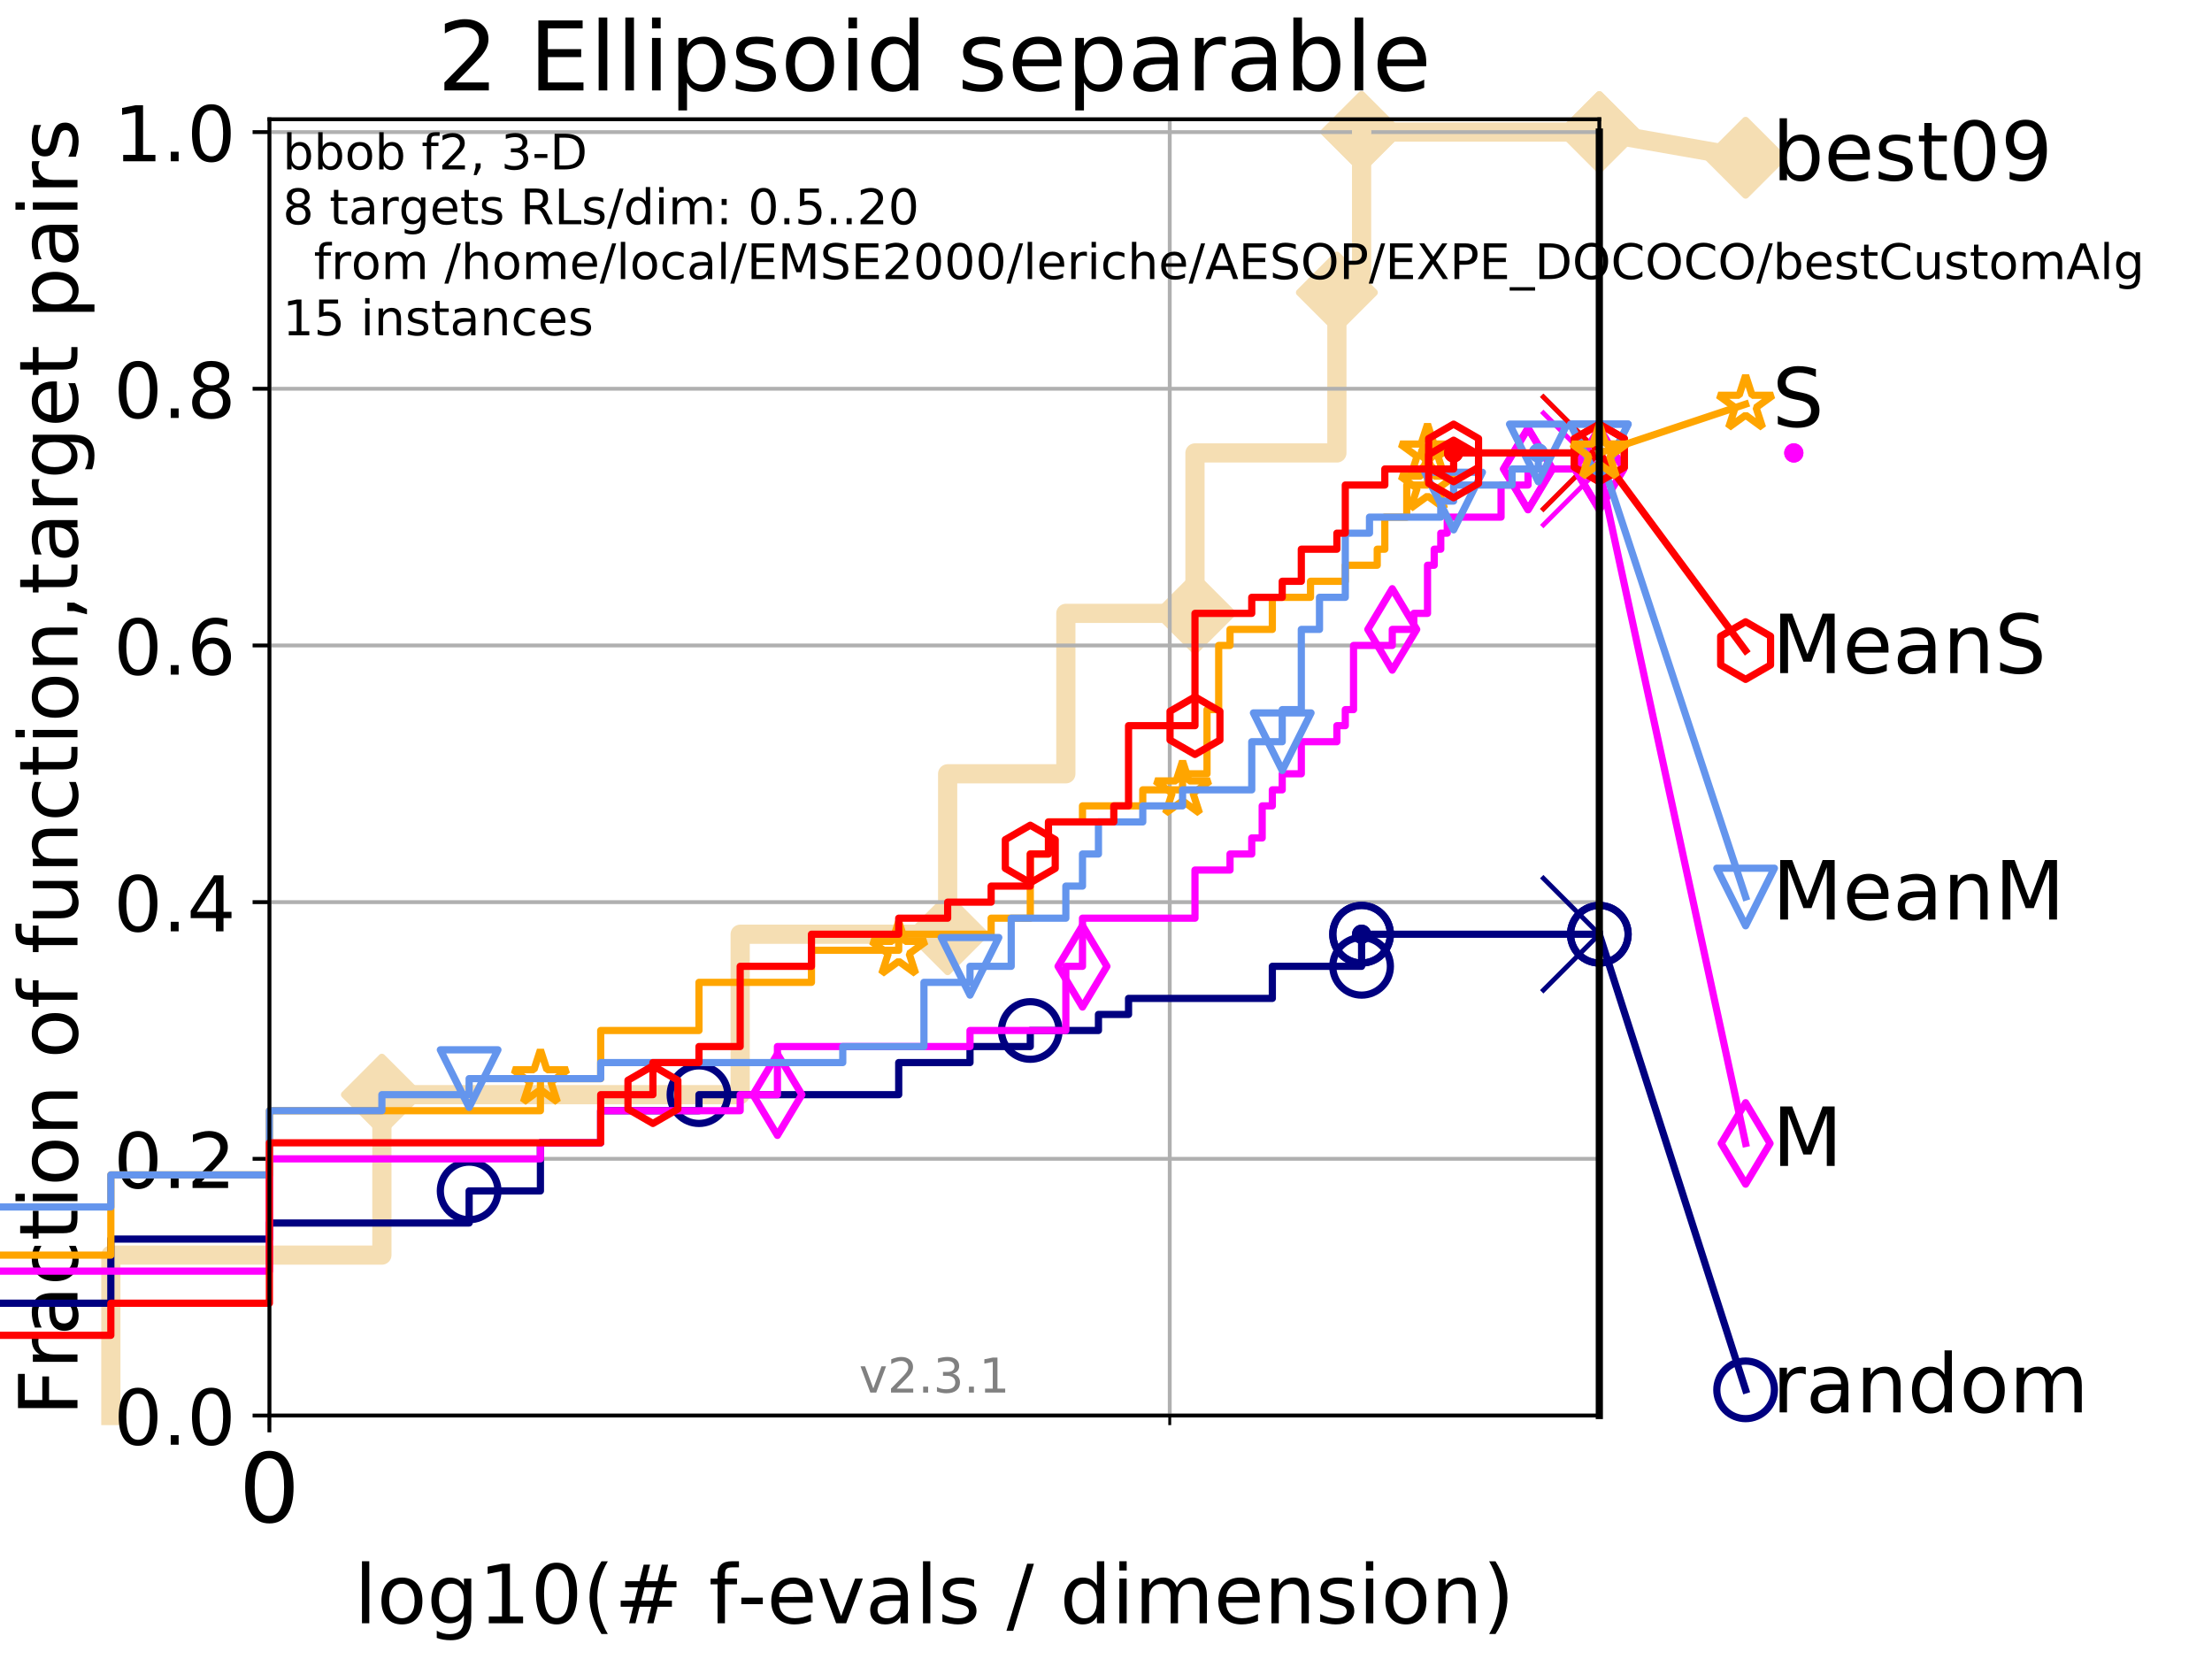 <?xml version="1.0" encoding="utf-8" standalone="no"?>
<!DOCTYPE svg PUBLIC "-//W3C//DTD SVG 1.1//EN"
  "http://www.w3.org/Graphics/SVG/1.1/DTD/svg11.dtd">
<!-- Created with matplotlib (http://matplotlib.org/) -->
<svg height="345.6pt" version="1.1" viewBox="0 0 460.8 345.6" width="460.8pt" xmlns="http://www.w3.org/2000/svg" xmlns:xlink="http://www.w3.org/1999/xlink">
 <defs>
  <style type="text/css">
*{stroke-linecap:butt;stroke-linejoin:round;}
  </style>
 </defs>
 <g id="figure_1">
  <g id="patch_1">
   <path d="M 0 345.6 
L 460.8 345.6 
L 460.8 0 
L 0 0 
z
" style="fill:#ffffff;"/>
  </g>
  <g id="axes_1">
   <g id="patch_2">
    <path d="M 56.12 294.88 
L 333.168 294.88 
L 333.168 24.84 
L 56.12 24.84 
z
" style="fill:#ffffff;"/>
   </g>
   <g id="line2d_1">
    <path d="M 23.092 294.88 
L 23.092 261.459 
L 79.553 261.459 
L 79.553 228.038 
L 154.191 228.038 
L 154.191 194.618 
L 197.414 194.618 
L 197.414 161.197 
L 222.036 161.197 
L 222.036 127.776 
L 248.936 127.776 
L 248.936 94.355 
L 278.497 94.355 
L 278.497 60.934 
L 283.644 60.934 
L 283.644 27.514 
L 333.168 27.514 
" style="fill:none;stroke:#f5deb3;stroke-linecap:square;stroke-width:4;"/>
   </g>
   <g id="line2d_2">
    <defs>
     <path d="M -0 7.778 
L 7.778 0 
L 0 -7.778 
L -7.778 -0 
z
" id="m03094cea2a" style="stroke:#f5deb3;stroke-linejoin:miter;stroke-width:1.5;"/>
    </defs>
    <g>
     <use style="fill:#f5deb3;stroke:#f5deb3;stroke-linejoin:miter;stroke-width:1.5;" x="79.553" xlink:href="#m03094cea2a" y="228.038"/>
     <use style="fill:#f5deb3;stroke:#f5deb3;stroke-linejoin:miter;stroke-width:1.5;" x="197.414" xlink:href="#m03094cea2a" y="194.618"/>
     <use style="fill:#f5deb3;stroke:#f5deb3;stroke-linejoin:miter;stroke-width:1.5;" x="248.936" xlink:href="#m03094cea2a" y="127.776"/>
     <use style="fill:#f5deb3;stroke:#f5deb3;stroke-linejoin:miter;stroke-width:1.5;" x="278.497" xlink:href="#m03094cea2a" y="60.934"/>
     <use style="fill:#f5deb3;stroke:#f5deb3;stroke-linejoin:miter;stroke-width:1.5;" x="283.644" xlink:href="#m03094cea2a" y="27.514"/>
     <use style="fill:#f5deb3;stroke:#f5deb3;stroke-linejoin:miter;stroke-width:1.5;" x="283.644" xlink:href="#m03094cea2a" y="27.514"/>
     <use style="fill:#f5deb3;stroke:#f5deb3;stroke-linejoin:miter;stroke-width:1.5;" x="333.168" xlink:href="#m03094cea2a" y="27.514"/>
    </g>
   </g>
   <g id="line2d_3">
    <path style="fill:none;stroke:#f5deb3;stroke-linecap:square;stroke-width:4;"/>
    <g/>
   </g>
   <g id="line2d_4">
    <path d="M 333.168 27.514 
L 363.643 32.861 
" style="fill:none;stroke:#f5deb3;stroke-linecap:square;stroke-width:4;"/>
    <g>
     <use style="fill:#f5deb3;stroke:#f5deb3;stroke-linejoin:miter;stroke-width:1.5;" x="333.168" xlink:href="#m03094cea2a" y="27.514"/>
     <use style="fill:#f5deb3;stroke:#f5deb3;stroke-linejoin:miter;stroke-width:1.5;" x="363.643" xlink:href="#m03094cea2a" y="32.861"/>
    </g>
   </g>
   <g id="matplotlib.axis_1">
    <g id="xtick_1">
     <g id="line2d_5">
      <path clip-path="url(#pce19a9d76d)" d="M 56.12 294.88 
L 56.12 24.84 
" style="fill:none;stroke:#b0b0b0;stroke-linecap:square;stroke-width:0.8;"/>
     </g>
     <g id="line2d_6">
      <defs>
       <path d="M 0 0 
L 0 3.5 
" id="m32377b84d6" style="stroke:#000000;stroke-width:0.8;"/>
      </defs>
      <g>
       <use style="stroke:#000000;stroke-width:0.8;" x="56.12" xlink:href="#m32377b84d6" y="294.88"/>
      </g>
     </g>
     <g id="text_1">
      <!-- 0 -->
      <defs>
       <path d="M 31.781 66.406 
Q 24.172 66.406 20.328 58.906 
Q 16.5 51.422 16.5 36.375 
Q 16.5 21.391 20.328 13.891 
Q 24.172 6.391 31.781 6.391 
Q 39.453 6.391 43.281 13.891 
Q 47.125 21.391 47.125 36.375 
Q 47.125 51.422 43.281 58.906 
Q 39.453 66.406 31.781 66.406 
z
M 31.781 74.219 
Q 44.047 74.219 50.516 64.516 
Q 56.984 54.828 56.984 36.375 
Q 56.984 17.969 50.516 8.266 
Q 44.047 -1.422 31.781 -1.422 
Q 19.531 -1.422 13.062 8.266 
Q 6.594 17.969 6.594 36.375 
Q 6.594 54.828 13.062 64.516 
Q 19.531 74.219 31.781 74.219 
z
" id="DejaVuSans-30"/>
      </defs>
      <g transform="translate(49.758 317.077)scale(0.2 -0.2)">
       <use xlink:href="#DejaVuSans-30"/>
      </g>
     </g>
    </g>
    <g id="xtick_2">
     <g id="line2d_7">
      <path clip-path="url(#pce19a9d76d)" d="M 56.12 294.88 
L 56.12 24.84 
" style="fill:none;stroke:#b0b0b0;stroke-linecap:square;stroke-width:0.8;"/>
     </g>
     <g id="line2d_8">
      <defs>
       <path d="M 0 0 
L 0 2 
" id="mdc3e87125e" style="stroke:#000000;stroke-width:0.6;"/>
      </defs>
      <g>
       <use style="stroke:#000000;stroke-width:0.6;" x="56.12" xlink:href="#mdc3e87125e" y="294.88"/>
      </g>
     </g>
    </g>
    <g id="xtick_3">
     <g id="line2d_9">
      <path clip-path="url(#pce19a9d76d)" d="M 243.679 294.88 
L 243.679 24.84 
" style="fill:none;stroke:#b0b0b0;stroke-linecap:square;stroke-width:0.8;"/>
     </g>
     <g id="line2d_10">
      <g>
       <use style="stroke:#000000;stroke-width:0.6;" x="243.679" xlink:href="#mdc3e87125e" y="294.88"/>
      </g>
     </g>
    </g>
    <g id="text_2">
     <!-- log10(# f-evals / dimension) -->
     <defs>
      <path d="M 9.422 75.984 
L 18.406 75.984 
L 18.406 0 
L 9.422 0 
z
" id="DejaVuSans-6c"/>
      <path d="M 30.609 48.391 
Q 23.391 48.391 19.188 42.75 
Q 14.984 37.109 14.984 27.297 
Q 14.984 17.484 19.156 11.844 
Q 23.344 6.203 30.609 6.203 
Q 37.797 6.203 41.984 11.859 
Q 46.188 17.531 46.188 27.297 
Q 46.188 37.016 41.984 42.703 
Q 37.797 48.391 30.609 48.391 
z
M 30.609 56 
Q 42.328 56 49.016 48.375 
Q 55.719 40.766 55.719 27.297 
Q 55.719 13.875 49.016 6.219 
Q 42.328 -1.422 30.609 -1.422 
Q 18.844 -1.422 12.172 6.219 
Q 5.516 13.875 5.516 27.297 
Q 5.516 40.766 12.172 48.375 
Q 18.844 56 30.609 56 
z
" id="DejaVuSans-6f"/>
      <path d="M 45.406 27.984 
Q 45.406 37.75 41.375 43.109 
Q 37.359 48.484 30.078 48.484 
Q 22.859 48.484 18.828 43.109 
Q 14.797 37.75 14.797 27.984 
Q 14.797 18.266 18.828 12.891 
Q 22.859 7.516 30.078 7.516 
Q 37.359 7.516 41.375 12.891 
Q 45.406 18.266 45.406 27.984 
z
M 54.391 6.781 
Q 54.391 -7.172 48.188 -13.984 
Q 42 -20.797 29.203 -20.797 
Q 24.469 -20.797 20.266 -20.094 
Q 16.062 -19.391 12.109 -17.922 
L 12.109 -9.188 
Q 16.062 -11.328 19.922 -12.344 
Q 23.781 -13.375 27.781 -13.375 
Q 36.625 -13.375 41.016 -8.766 
Q 45.406 -4.156 45.406 5.172 
L 45.406 9.625 
Q 42.625 4.781 38.281 2.391 
Q 33.938 0 27.875 0 
Q 17.828 0 11.672 7.656 
Q 5.516 15.328 5.516 27.984 
Q 5.516 40.672 11.672 48.328 
Q 17.828 56 27.875 56 
Q 33.938 56 38.281 53.609 
Q 42.625 51.219 45.406 46.391 
L 45.406 54.688 
L 54.391 54.688 
z
" id="DejaVuSans-67"/>
      <path d="M 12.406 8.297 
L 28.516 8.297 
L 28.516 63.922 
L 10.984 60.406 
L 10.984 69.391 
L 28.422 72.906 
L 38.281 72.906 
L 38.281 8.297 
L 54.391 8.297 
L 54.391 0 
L 12.406 0 
z
" id="DejaVuSans-31"/>
      <path d="M 31 75.875 
Q 24.469 64.656 21.281 53.656 
Q 18.109 42.672 18.109 31.391 
Q 18.109 20.125 21.312 9.062 
Q 24.516 -2 31 -13.188 
L 23.188 -13.188 
Q 15.875 -1.703 12.234 9.375 
Q 8.594 20.453 8.594 31.391 
Q 8.594 42.281 12.203 53.312 
Q 15.828 64.359 23.188 75.875 
z
" id="DejaVuSans-28"/>
      <path d="M 51.125 44 
L 36.922 44 
L 32.812 27.688 
L 47.125 27.688 
z
M 43.797 71.781 
L 38.719 51.516 
L 52.984 51.516 
L 58.109 71.781 
L 65.922 71.781 
L 60.891 51.516 
L 76.125 51.516 
L 76.125 44 
L 58.984 44 
L 54.984 27.688 
L 70.516 27.688 
L 70.516 20.219 
L 53.078 20.219 
L 48 0 
L 40.188 0 
L 45.219 20.219 
L 30.906 20.219 
L 25.875 0 
L 18.016 0 
L 23.094 20.219 
L 7.719 20.219 
L 7.719 27.688 
L 24.906 27.688 
L 29 44 
L 13.281 44 
L 13.281 51.516 
L 30.906 51.516 
L 35.891 71.781 
z
" id="DejaVuSans-23"/>
      <path id="DejaVuSans-20"/>
      <path d="M 37.109 75.984 
L 37.109 68.5 
L 28.516 68.5 
Q 23.688 68.5 21.797 66.547 
Q 19.922 64.594 19.922 59.516 
L 19.922 54.688 
L 34.719 54.688 
L 34.719 47.703 
L 19.922 47.703 
L 19.922 0 
L 10.891 0 
L 10.891 47.703 
L 2.297 47.703 
L 2.297 54.688 
L 10.891 54.688 
L 10.891 58.5 
Q 10.891 67.625 15.141 71.797 
Q 19.391 75.984 28.609 75.984 
z
" id="DejaVuSans-66"/>
      <path d="M 4.891 31.391 
L 31.203 31.391 
L 31.203 23.391 
L 4.891 23.391 
z
" id="DejaVuSans-2d"/>
      <path d="M 56.203 29.594 
L 56.203 25.203 
L 14.891 25.203 
Q 15.484 15.922 20.484 11.062 
Q 25.484 6.203 34.422 6.203 
Q 39.594 6.203 44.453 7.469 
Q 49.312 8.734 54.109 11.281 
L 54.109 2.781 
Q 49.266 0.734 44.188 -0.344 
Q 39.109 -1.422 33.891 -1.422 
Q 20.797 -1.422 13.156 6.188 
Q 5.516 13.812 5.516 26.812 
Q 5.516 40.234 12.766 48.109 
Q 20.016 56 32.328 56 
Q 43.359 56 49.781 48.891 
Q 56.203 41.797 56.203 29.594 
z
M 47.219 32.234 
Q 47.125 39.594 43.094 43.984 
Q 39.062 48.391 32.422 48.391 
Q 24.906 48.391 20.391 44.141 
Q 15.875 39.891 15.188 32.172 
z
" id="DejaVuSans-65"/>
      <path d="M 2.984 54.688 
L 12.5 54.688 
L 29.594 8.797 
L 46.688 54.688 
L 56.203 54.688 
L 35.688 0 
L 23.484 0 
z
" id="DejaVuSans-76"/>
      <path d="M 34.281 27.484 
Q 23.391 27.484 19.188 25 
Q 14.984 22.516 14.984 16.5 
Q 14.984 11.719 18.141 8.906 
Q 21.297 6.109 26.703 6.109 
Q 34.188 6.109 38.703 11.406 
Q 43.219 16.703 43.219 25.484 
L 43.219 27.484 
z
M 52.203 31.203 
L 52.203 0 
L 43.219 0 
L 43.219 8.297 
Q 40.141 3.328 35.547 0.953 
Q 30.953 -1.422 24.312 -1.422 
Q 15.922 -1.422 10.953 3.297 
Q 6 8.016 6 15.922 
Q 6 25.141 12.172 29.828 
Q 18.359 34.516 30.609 34.516 
L 43.219 34.516 
L 43.219 35.406 
Q 43.219 41.609 39.141 45 
Q 35.062 48.391 27.688 48.391 
Q 23 48.391 18.547 47.266 
Q 14.109 46.141 10.016 43.891 
L 10.016 52.203 
Q 14.938 54.109 19.578 55.047 
Q 24.219 56 28.609 56 
Q 40.484 56 46.344 49.844 
Q 52.203 43.703 52.203 31.203 
z
" id="DejaVuSans-61"/>
      <path d="M 44.281 53.078 
L 44.281 44.578 
Q 40.484 46.531 36.375 47.5 
Q 32.281 48.484 27.875 48.484 
Q 21.188 48.484 17.844 46.438 
Q 14.5 44.391 14.5 40.281 
Q 14.5 37.156 16.891 35.375 
Q 19.281 33.594 26.516 31.984 
L 29.594 31.297 
Q 39.156 29.25 43.188 25.516 
Q 47.219 21.781 47.219 15.094 
Q 47.219 7.469 41.188 3.016 
Q 35.156 -1.422 24.609 -1.422 
Q 20.219 -1.422 15.453 -0.562 
Q 10.688 0.297 5.422 2 
L 5.422 11.281 
Q 10.406 8.688 15.234 7.391 
Q 20.062 6.109 24.812 6.109 
Q 31.156 6.109 34.562 8.281 
Q 37.984 10.453 37.984 14.406 
Q 37.984 18.062 35.516 20.016 
Q 33.062 21.969 24.703 23.781 
L 21.578 24.516 
Q 13.234 26.266 9.516 29.906 
Q 5.812 33.547 5.812 39.891 
Q 5.812 47.609 11.281 51.797 
Q 16.75 56 26.812 56 
Q 31.781 56 36.172 55.266 
Q 40.578 54.547 44.281 53.078 
z
" id="DejaVuSans-73"/>
      <path d="M 25.391 72.906 
L 33.688 72.906 
L 8.297 -9.281 
L 0 -9.281 
z
" id="DejaVuSans-2f"/>
      <path d="M 45.406 46.391 
L 45.406 75.984 
L 54.391 75.984 
L 54.391 0 
L 45.406 0 
L 45.406 8.203 
Q 42.578 3.328 38.25 0.953 
Q 33.938 -1.422 27.875 -1.422 
Q 17.969 -1.422 11.734 6.484 
Q 5.516 14.406 5.516 27.297 
Q 5.516 40.188 11.734 48.094 
Q 17.969 56 27.875 56 
Q 33.938 56 38.25 53.625 
Q 42.578 51.266 45.406 46.391 
z
M 14.797 27.297 
Q 14.797 17.391 18.875 11.75 
Q 22.953 6.109 30.078 6.109 
Q 37.203 6.109 41.297 11.75 
Q 45.406 17.391 45.406 27.297 
Q 45.406 37.203 41.297 42.844 
Q 37.203 48.484 30.078 48.484 
Q 22.953 48.484 18.875 42.844 
Q 14.797 37.203 14.797 27.297 
z
" id="DejaVuSans-64"/>
      <path d="M 9.422 54.688 
L 18.406 54.688 
L 18.406 0 
L 9.422 0 
z
M 9.422 75.984 
L 18.406 75.984 
L 18.406 64.594 
L 9.422 64.594 
z
" id="DejaVuSans-69"/>
      <path d="M 52 44.188 
Q 55.375 50.25 60.062 53.125 
Q 64.75 56 71.094 56 
Q 79.641 56 84.281 50.016 
Q 88.922 44.047 88.922 33.016 
L 88.922 0 
L 79.891 0 
L 79.891 32.719 
Q 79.891 40.578 77.094 44.375 
Q 74.312 48.188 68.609 48.188 
Q 61.625 48.188 57.562 43.547 
Q 53.516 38.922 53.516 30.906 
L 53.516 0 
L 44.484 0 
L 44.484 32.719 
Q 44.484 40.625 41.703 44.406 
Q 38.922 48.188 33.109 48.188 
Q 26.219 48.188 22.156 43.531 
Q 18.109 38.875 18.109 30.906 
L 18.109 0 
L 9.078 0 
L 9.078 54.688 
L 18.109 54.688 
L 18.109 46.188 
Q 21.188 51.219 25.484 53.609 
Q 29.781 56 35.688 56 
Q 41.656 56 45.828 52.969 
Q 50 49.953 52 44.188 
z
" id="DejaVuSans-6d"/>
      <path d="M 54.891 33.016 
L 54.891 0 
L 45.906 0 
L 45.906 32.719 
Q 45.906 40.484 42.875 44.328 
Q 39.844 48.188 33.797 48.188 
Q 26.516 48.188 22.312 43.547 
Q 18.109 38.922 18.109 30.906 
L 18.109 0 
L 9.078 0 
L 9.078 54.688 
L 18.109 54.688 
L 18.109 46.188 
Q 21.344 51.125 25.703 53.562 
Q 30.078 56 35.797 56 
Q 45.219 56 50.047 50.172 
Q 54.891 44.344 54.891 33.016 
z
" id="DejaVuSans-6e"/>
      <path d="M 8.016 75.875 
L 15.828 75.875 
Q 23.141 64.359 26.781 53.312 
Q 30.422 42.281 30.422 31.391 
Q 30.422 20.453 26.781 9.375 
Q 23.141 -1.703 15.828 -13.188 
L 8.016 -13.188 
Q 14.5 -2 17.703 9.062 
Q 20.906 20.125 20.906 31.391 
Q 20.906 42.672 17.703 53.656 
Q 14.5 64.656 8.016 75.875 
z
" id="DejaVuSans-29"/>
     </defs>
     <g transform="translate(73.803 338.154)scale(0.17 -0.17)">
      <use xlink:href="#DejaVuSans-6c"/>
      <use x="27.783" xlink:href="#DejaVuSans-6f"/>
      <use x="88.965" xlink:href="#DejaVuSans-67"/>
      <use x="152.441" xlink:href="#DejaVuSans-31"/>
      <use x="216.064" xlink:href="#DejaVuSans-30"/>
      <use x="279.688" xlink:href="#DejaVuSans-28"/>
      <use x="318.701" xlink:href="#DejaVuSans-23"/>
      <use x="402.49" xlink:href="#DejaVuSans-20"/>
      <use x="434.277" xlink:href="#DejaVuSans-66"/>
      <use x="469.404" xlink:href="#DejaVuSans-2d"/>
      <use x="505.488" xlink:href="#DejaVuSans-65"/>
      <use x="567.012" xlink:href="#DejaVuSans-76"/>
      <use x="626.191" xlink:href="#DejaVuSans-61"/>
      <use x="687.471" xlink:href="#DejaVuSans-6c"/>
      <use x="715.254" xlink:href="#DejaVuSans-73"/>
      <use x="767.354" xlink:href="#DejaVuSans-20"/>
      <use x="799.141" xlink:href="#DejaVuSans-2f"/>
      <use x="832.832" xlink:href="#DejaVuSans-20"/>
      <use x="864.619" xlink:href="#DejaVuSans-64"/>
      <use x="928.096" xlink:href="#DejaVuSans-69"/>
      <use x="955.879" xlink:href="#DejaVuSans-6d"/>
      <use x="1053.291" xlink:href="#DejaVuSans-65"/>
      <use x="1114.814" xlink:href="#DejaVuSans-6e"/>
      <use x="1178.193" xlink:href="#DejaVuSans-73"/>
      <use x="1230.293" xlink:href="#DejaVuSans-69"/>
      <use x="1258.076" xlink:href="#DejaVuSans-6f"/>
      <use x="1319.258" xlink:href="#DejaVuSans-6e"/>
      <use x="1382.637" xlink:href="#DejaVuSans-29"/>
     </g>
    </g>
   </g>
   <g id="matplotlib.axis_2">
    <g id="ytick_1">
     <g id="line2d_11">
      <path clip-path="url(#pce19a9d76d)" d="M 56.12 294.88 
L 333.168 294.88 
" style="fill:none;stroke:#b0b0b0;stroke-linecap:square;stroke-width:0.8;"/>
     </g>
     <g id="line2d_12">
      <defs>
       <path d="M 0 0 
L -3.5 0 
" id="m74006e6a1c" style="stroke:#000000;stroke-width:0.8;"/>
      </defs>
      <g>
       <use style="stroke:#000000;stroke-width:0.8;" x="56.12" xlink:href="#m74006e6a1c" y="294.88"/>
      </g>
     </g>
     <g id="text_3">
      <!-- 0.0 -->
      <defs>
       <path d="M 10.688 12.406 
L 21 12.406 
L 21 0 
L 10.688 0 
z
" id="DejaVuSans-2e"/>
      </defs>
      <g transform="translate(23.675 300.959)scale(0.16 -0.16)">
       <use xlink:href="#DejaVuSans-30"/>
       <use x="63.623" xlink:href="#DejaVuSans-2e"/>
       <use x="95.41" xlink:href="#DejaVuSans-30"/>
      </g>
     </g>
    </g>
    <g id="ytick_2">
     <g id="line2d_13">
      <path clip-path="url(#pce19a9d76d)" d="M 56.12 241.407 
L 333.168 241.407 
" style="fill:none;stroke:#b0b0b0;stroke-linecap:square;stroke-width:0.8;"/>
     </g>
     <g id="line2d_14">
      <g>
       <use style="stroke:#000000;stroke-width:0.8;" x="56.12" xlink:href="#m74006e6a1c" y="241.407"/>
      </g>
     </g>
     <g id="text_4">
      <!-- 0.2 -->
      <defs>
       <path d="M 19.188 8.297 
L 53.609 8.297 
L 53.609 0 
L 7.328 0 
L 7.328 8.297 
Q 12.938 14.109 22.625 23.891 
Q 32.328 33.688 34.812 36.531 
Q 39.547 41.844 41.422 45.531 
Q 43.312 49.219 43.312 52.781 
Q 43.312 58.594 39.234 62.25 
Q 35.156 65.922 28.609 65.922 
Q 23.969 65.922 18.812 64.312 
Q 13.672 62.703 7.812 59.422 
L 7.812 69.391 
Q 13.766 71.781 18.938 73 
Q 24.125 74.219 28.422 74.219 
Q 39.75 74.219 46.484 68.547 
Q 53.219 62.891 53.219 53.422 
Q 53.219 48.922 51.531 44.891 
Q 49.859 40.875 45.406 35.406 
Q 44.188 33.984 37.641 27.219 
Q 31.109 20.453 19.188 8.297 
z
" id="DejaVuSans-32"/>
      </defs>
      <g transform="translate(23.675 247.485)scale(0.16 -0.16)">
       <use xlink:href="#DejaVuSans-30"/>
       <use x="63.623" xlink:href="#DejaVuSans-2e"/>
       <use x="95.41" xlink:href="#DejaVuSans-32"/>
      </g>
     </g>
    </g>
    <g id="ytick_3">
     <g id="line2d_15">
      <path clip-path="url(#pce19a9d76d)" d="M 56.12 187.933 
L 333.168 187.933 
" style="fill:none;stroke:#b0b0b0;stroke-linecap:square;stroke-width:0.8;"/>
     </g>
     <g id="line2d_16">
      <g>
       <use style="stroke:#000000;stroke-width:0.8;" x="56.12" xlink:href="#m74006e6a1c" y="187.933"/>
      </g>
     </g>
     <g id="text_5">
      <!-- 0.4 -->
      <defs>
       <path d="M 37.797 64.312 
L 12.891 25.391 
L 37.797 25.391 
z
M 35.203 72.906 
L 47.609 72.906 
L 47.609 25.391 
L 58.016 25.391 
L 58.016 17.188 
L 47.609 17.188 
L 47.609 0 
L 37.797 0 
L 37.797 17.188 
L 4.891 17.188 
L 4.891 26.703 
z
" id="DejaVuSans-34"/>
      </defs>
      <g transform="translate(23.675 194.012)scale(0.16 -0.16)">
       <use xlink:href="#DejaVuSans-30"/>
       <use x="63.623" xlink:href="#DejaVuSans-2e"/>
       <use x="95.41" xlink:href="#DejaVuSans-34"/>
      </g>
     </g>
    </g>
    <g id="ytick_4">
     <g id="line2d_17">
      <path clip-path="url(#pce19a9d76d)" d="M 56.12 134.46 
L 333.168 134.46 
" style="fill:none;stroke:#b0b0b0;stroke-linecap:square;stroke-width:0.8;"/>
     </g>
     <g id="line2d_18">
      <g>
       <use style="stroke:#000000;stroke-width:0.8;" x="56.12" xlink:href="#m74006e6a1c" y="134.46"/>
      </g>
     </g>
     <g id="text_6">
      <!-- 0.6 -->
      <defs>
       <path d="M 33.016 40.375 
Q 26.375 40.375 22.484 35.828 
Q 18.609 31.297 18.609 23.391 
Q 18.609 15.531 22.484 10.953 
Q 26.375 6.391 33.016 6.391 
Q 39.656 6.391 43.531 10.953 
Q 47.406 15.531 47.406 23.391 
Q 47.406 31.297 43.531 35.828 
Q 39.656 40.375 33.016 40.375 
z
M 52.594 71.297 
L 52.594 62.312 
Q 48.875 64.062 45.094 64.984 
Q 41.312 65.922 37.594 65.922 
Q 27.828 65.922 22.672 59.328 
Q 17.531 52.734 16.797 39.406 
Q 19.672 43.656 24.016 45.922 
Q 28.375 48.188 33.594 48.188 
Q 44.578 48.188 50.953 41.516 
Q 57.328 34.859 57.328 23.391 
Q 57.328 12.156 50.688 5.359 
Q 44.047 -1.422 33.016 -1.422 
Q 20.359 -1.422 13.672 8.266 
Q 6.984 17.969 6.984 36.375 
Q 6.984 53.656 15.188 63.938 
Q 23.391 74.219 37.203 74.219 
Q 40.922 74.219 44.703 73.484 
Q 48.484 72.75 52.594 71.297 
z
" id="DejaVuSans-36"/>
      </defs>
      <g transform="translate(23.675 140.539)scale(0.16 -0.16)">
       <use xlink:href="#DejaVuSans-30"/>
       <use x="63.623" xlink:href="#DejaVuSans-2e"/>
       <use x="95.41" xlink:href="#DejaVuSans-36"/>
      </g>
     </g>
    </g>
    <g id="ytick_5">
     <g id="line2d_19">
      <path clip-path="url(#pce19a9d76d)" d="M 56.12 80.987 
L 333.168 80.987 
" style="fill:none;stroke:#b0b0b0;stroke-linecap:square;stroke-width:0.8;"/>
     </g>
     <g id="line2d_20">
      <g>
       <use style="stroke:#000000;stroke-width:0.8;" x="56.12" xlink:href="#m74006e6a1c" y="80.987"/>
      </g>
     </g>
     <g id="text_7">
      <!-- 0.8 -->
      <defs>
       <path d="M 31.781 34.625 
Q 24.75 34.625 20.719 30.859 
Q 16.703 27.094 16.703 20.516 
Q 16.703 13.922 20.719 10.156 
Q 24.75 6.391 31.781 6.391 
Q 38.812 6.391 42.859 10.172 
Q 46.922 13.969 46.922 20.516 
Q 46.922 27.094 42.891 30.859 
Q 38.875 34.625 31.781 34.625 
z
M 21.922 38.812 
Q 15.578 40.375 12.031 44.719 
Q 8.5 49.078 8.5 55.328 
Q 8.5 64.062 14.719 69.141 
Q 20.953 74.219 31.781 74.219 
Q 42.672 74.219 48.875 69.141 
Q 55.078 64.062 55.078 55.328 
Q 55.078 49.078 51.531 44.719 
Q 48 40.375 41.703 38.812 
Q 48.828 37.156 52.797 32.312 
Q 56.781 27.484 56.781 20.516 
Q 56.781 9.906 50.312 4.234 
Q 43.844 -1.422 31.781 -1.422 
Q 19.734 -1.422 13.25 4.234 
Q 6.781 9.906 6.781 20.516 
Q 6.781 27.484 10.781 32.312 
Q 14.797 37.156 21.922 38.812 
z
M 18.312 54.391 
Q 18.312 48.734 21.844 45.562 
Q 25.391 42.391 31.781 42.391 
Q 38.141 42.391 41.719 45.562 
Q 45.312 48.734 45.312 54.391 
Q 45.312 60.062 41.719 63.234 
Q 38.141 66.406 31.781 66.406 
Q 25.391 66.406 21.844 63.234 
Q 18.312 60.062 18.312 54.391 
z
" id="DejaVuSans-38"/>
      </defs>
      <g transform="translate(23.675 87.066)scale(0.16 -0.16)">
       <use xlink:href="#DejaVuSans-30"/>
       <use x="63.623" xlink:href="#DejaVuSans-2e"/>
       <use x="95.41" xlink:href="#DejaVuSans-38"/>
      </g>
     </g>
    </g>
    <g id="ytick_6">
     <g id="line2d_21">
      <path clip-path="url(#pce19a9d76d)" d="M 56.12 27.514 
L 333.168 27.514 
" style="fill:none;stroke:#b0b0b0;stroke-linecap:square;stroke-width:0.8;"/>
     </g>
     <g id="line2d_22">
      <g>
       <use style="stroke:#000000;stroke-width:0.8;" x="56.12" xlink:href="#m74006e6a1c" y="27.514"/>
      </g>
     </g>
     <g id="text_8">
      <!-- 1.0 -->
      <g transform="translate(23.675 33.592)scale(0.16 -0.16)">
       <use xlink:href="#DejaVuSans-31"/>
       <use x="63.623" xlink:href="#DejaVuSans-2e"/>
       <use x="95.41" xlink:href="#DejaVuSans-30"/>
      </g>
     </g>
    </g>
    <g id="text_9">
     <!-- Fraction of function,target pairs -->
     <defs>
      <path d="M 9.812 72.906 
L 51.703 72.906 
L 51.703 64.594 
L 19.672 64.594 
L 19.672 43.109 
L 48.578 43.109 
L 48.578 34.812 
L 19.672 34.812 
L 19.672 0 
L 9.812 0 
z
" id="DejaVuSans-46"/>
      <path d="M 41.109 46.297 
Q 39.594 47.172 37.812 47.578 
Q 36.031 48 33.891 48 
Q 26.266 48 22.188 43.047 
Q 18.109 38.094 18.109 28.812 
L 18.109 0 
L 9.078 0 
L 9.078 54.688 
L 18.109 54.688 
L 18.109 46.188 
Q 20.953 51.172 25.484 53.578 
Q 30.031 56 36.531 56 
Q 37.453 56 38.578 55.875 
Q 39.703 55.766 41.062 55.516 
z
" id="DejaVuSans-72"/>
      <path d="M 48.781 52.594 
L 48.781 44.188 
Q 44.969 46.297 41.141 47.344 
Q 37.312 48.391 33.406 48.391 
Q 24.656 48.391 19.812 42.844 
Q 14.984 37.312 14.984 27.297 
Q 14.984 17.281 19.812 11.734 
Q 24.656 6.203 33.406 6.203 
Q 37.312 6.203 41.141 7.25 
Q 44.969 8.297 48.781 10.406 
L 48.781 2.094 
Q 45.016 0.344 40.984 -0.531 
Q 36.969 -1.422 32.422 -1.422 
Q 20.062 -1.422 12.781 6.344 
Q 5.516 14.109 5.516 27.297 
Q 5.516 40.672 12.859 48.328 
Q 20.219 56 33.016 56 
Q 37.156 56 41.109 55.141 
Q 45.062 54.297 48.781 52.594 
z
" id="DejaVuSans-63"/>
      <path d="M 18.312 70.219 
L 18.312 54.688 
L 36.812 54.688 
L 36.812 47.703 
L 18.312 47.703 
L 18.312 18.016 
Q 18.312 11.328 20.141 9.422 
Q 21.969 7.516 27.594 7.516 
L 36.812 7.516 
L 36.812 0 
L 27.594 0 
Q 17.188 0 13.234 3.875 
Q 9.281 7.766 9.281 18.016 
L 9.281 47.703 
L 2.688 47.703 
L 2.688 54.688 
L 9.281 54.688 
L 9.281 70.219 
z
" id="DejaVuSans-74"/>
      <path d="M 8.5 21.578 
L 8.5 54.688 
L 17.484 54.688 
L 17.484 21.922 
Q 17.484 14.156 20.5 10.266 
Q 23.531 6.391 29.594 6.391 
Q 36.859 6.391 41.078 11.031 
Q 45.312 15.672 45.312 23.688 
L 45.312 54.688 
L 54.297 54.688 
L 54.297 0 
L 45.312 0 
L 45.312 8.406 
Q 42.047 3.422 37.719 1 
Q 33.406 -1.422 27.688 -1.422 
Q 18.266 -1.422 13.375 4.438 
Q 8.5 10.297 8.5 21.578 
z
M 31.109 56 
z
" id="DejaVuSans-75"/>
      <path d="M 11.719 12.406 
L 22.016 12.406 
L 22.016 4 
L 14.016 -11.625 
L 7.719 -11.625 
L 11.719 4 
z
" id="DejaVuSans-2c"/>
      <path d="M 18.109 8.203 
L 18.109 -20.797 
L 9.078 -20.797 
L 9.078 54.688 
L 18.109 54.688 
L 18.109 46.391 
Q 20.953 51.266 25.266 53.625 
Q 29.594 56 35.594 56 
Q 45.562 56 51.781 48.094 
Q 58.016 40.188 58.016 27.297 
Q 58.016 14.406 51.781 6.484 
Q 45.562 -1.422 35.594 -1.422 
Q 29.594 -1.422 25.266 0.953 
Q 20.953 3.328 18.109 8.203 
z
M 48.688 27.297 
Q 48.688 37.203 44.609 42.844 
Q 40.531 48.484 33.406 48.484 
Q 26.266 48.484 22.188 42.844 
Q 18.109 37.203 18.109 27.297 
Q 18.109 17.391 22.188 11.75 
Q 26.266 6.109 33.406 6.109 
Q 40.531 6.109 44.609 11.75 
Q 48.688 17.391 48.688 27.297 
z
" id="DejaVuSans-70"/>
     </defs>
     <g transform="translate(16.14 294.999)rotate(-90)scale(0.17 -0.17)">
      <use xlink:href="#DejaVuSans-46"/>
      <use x="57.41" xlink:href="#DejaVuSans-72"/>
      <use x="98.523" xlink:href="#DejaVuSans-61"/>
      <use x="159.803" xlink:href="#DejaVuSans-63"/>
      <use x="214.783" xlink:href="#DejaVuSans-74"/>
      <use x="253.992" xlink:href="#DejaVuSans-69"/>
      <use x="281.775" xlink:href="#DejaVuSans-6f"/>
      <use x="342.957" xlink:href="#DejaVuSans-6e"/>
      <use x="406.336" xlink:href="#DejaVuSans-20"/>
      <use x="438.123" xlink:href="#DejaVuSans-6f"/>
      <use x="499.305" xlink:href="#DejaVuSans-66"/>
      <use x="534.51" xlink:href="#DejaVuSans-20"/>
      <use x="566.297" xlink:href="#DejaVuSans-66"/>
      <use x="601.502" xlink:href="#DejaVuSans-75"/>
      <use x="664.881" xlink:href="#DejaVuSans-6e"/>
      <use x="728.26" xlink:href="#DejaVuSans-63"/>
      <use x="783.24" xlink:href="#DejaVuSans-74"/>
      <use x="822.449" xlink:href="#DejaVuSans-69"/>
      <use x="850.232" xlink:href="#DejaVuSans-6f"/>
      <use x="911.414" xlink:href="#DejaVuSans-6e"/>
      <use x="974.793" xlink:href="#DejaVuSans-2c"/>
      <use x="1006.58" xlink:href="#DejaVuSans-74"/>
      <use x="1045.789" xlink:href="#DejaVuSans-61"/>
      <use x="1107.068" xlink:href="#DejaVuSans-72"/>
      <use x="1148.166" xlink:href="#DejaVuSans-67"/>
      <use x="1211.643" xlink:href="#DejaVuSans-65"/>
      <use x="1273.166" xlink:href="#DejaVuSans-74"/>
      <use x="1312.375" xlink:href="#DejaVuSans-20"/>
      <use x="1344.162" xlink:href="#DejaVuSans-70"/>
      <use x="1407.639" xlink:href="#DejaVuSans-61"/>
      <use x="1468.918" xlink:href="#DejaVuSans-69"/>
      <use x="1496.701" xlink:href="#DejaVuSans-72"/>
      <use x="1537.814" xlink:href="#DejaVuSans-73"/>
     </g>
    </g>
   </g>
   <g id="line2d_23">
    <defs>
     <path d="M 0 1.5 
C 0.398 1.5 0.779 1.342 1.061 1.061 
C 1.342 0.779 1.5 0.398 1.5 0 
C 1.5 -0.398 1.342 -0.779 1.061 -1.061 
C 0.779 -1.342 0.398 -1.5 0 -1.5 
C -0.398 -1.5 -0.779 -1.342 -1.061 -1.061 
C -1.342 -0.779 -1.5 -0.398 -1.5 0 
C -1.5 0.398 -1.342 0.779 -1.061 1.061 
C -0.779 1.342 -0.398 1.5 0 1.5 
z
" id="mf52e7fecd0" style="stroke:#f5deb3;"/>
    </defs>
    <g>
     <use style="fill:#f5deb3;stroke:#f5deb3;" x="283.644" xlink:href="#mf52e7fecd0" y="27.514"/>
     <use style="fill:#f5deb3;stroke:#f5deb3;" x="283.644" xlink:href="#mf52e7fecd0" y="27.514"/>
    </g>
   </g>
   <g id="line2d_24">
    <defs>
     <path d="M 0 1.5 
C 0.398 1.5 0.779 1.342 1.061 1.061 
C 1.342 0.779 1.5 0.398 1.5 0 
C 1.5 -0.398 1.342 -0.779 1.061 -1.061 
C 0.779 -1.342 0.398 -1.5 0 -1.5 
C -0.398 -1.5 -0.779 -1.342 -1.061 -1.061 
C -1.342 -0.779 -1.5 -0.398 -1.5 0 
C -1.5 0.398 -1.342 0.779 -1.061 1.061 
C -0.779 1.342 -0.398 1.5 0 1.5 
z
" id="m60eeb7fd6b" style="stroke:#000080;"/>
    </defs>
    <g>
     <use style="fill:#000080;stroke:#000080;" x="283.644" xlink:href="#m60eeb7fd6b" y="194.618"/>
     <use style="fill:#000080;stroke:#000080;" x="283.644" xlink:href="#m60eeb7fd6b" y="194.618"/>
    </g>
   </g>
   <g id="line2d_25">
    <path d="M -1 271.485 
L 23.092 271.485 
L 23.092 258.117 
L 56.12 258.117 
L 56.12 254.775 
L 97.73 254.775 
L 97.73 248.091 
L 112.581 248.091 
L 112.581 238.065 
L 125.138 238.065 
L 125.138 231.38 
L 145.609 231.38 
L 145.609 228.038 
L 187.218 228.038 
L 187.218 221.354 
L 202.07 221.354 
L 202.07 218.012 
L 214.626 218.012 
L 214.626 214.67 
L 228.828 214.67 
L 228.828 211.328 
L 235.097 211.328 
L 235.097 207.986 
L 265.051 207.986 
L 265.051 201.302 
L 283.644 201.302 
L 283.644 194.618 
L 333.168 194.618 
" style="fill:none;stroke:#000080;stroke-linecap:square;stroke-width:1.5;"/>
   </g>
   <g id="line2d_26">
    <defs>
     <path d="M 0 6 
C 1.591 6 3.117 5.368 4.243 4.243 
C 5.368 3.117 6 1.591 6 0 
C 6 -1.591 5.368 -3.117 4.243 -4.243 
C 3.117 -5.368 1.591 -6 0 -6 
C -1.591 -6 -3.117 -5.368 -4.243 -4.243 
C -5.368 -3.117 -6 -1.591 -6 0 
C -6 1.591 -5.368 3.117 -4.243 4.243 
C -3.117 5.368 -1.591 6 0 6 
z
" id="md95e5ad671" style="stroke:#000080;stroke-width:1.5;"/>
    </defs>
    <g>
     <use style="fill-opacity:0;stroke:#000080;stroke-width:1.5;" x="97.73" xlink:href="#md95e5ad671" y="248.091"/>
     <use style="fill-opacity:0;stroke:#000080;stroke-width:1.5;" x="145.609" xlink:href="#md95e5ad671" y="228.038"/>
     <use style="fill-opacity:0;stroke:#000080;stroke-width:1.5;" x="214.626" xlink:href="#md95e5ad671" y="214.67"/>
     <use style="fill-opacity:0;stroke:#000080;stroke-width:1.5;" x="283.644" xlink:href="#md95e5ad671" y="201.302"/>
     <use style="fill-opacity:0;stroke:#000080;stroke-width:1.5;" x="283.644" xlink:href="#md95e5ad671" y="194.618"/>
     <use style="fill-opacity:0;stroke:#000080;stroke-width:1.5;" x="283.644" xlink:href="#md95e5ad671" y="194.618"/>
     <use style="fill-opacity:0;stroke:#000080;stroke-width:1.5;" x="333.168" xlink:href="#md95e5ad671" y="194.618"/>
    </g>
   </g>
   <g id="line2d_27">
    <path style="fill:none;stroke:#000080;stroke-linecap:square;stroke-width:1.5;"/>
    <g/>
   </g>
   <g id="line2d_28">
    <path clip-path="url(#pce19a9d76d)" d="M 333.168 194.618 
" style="fill:none;stroke:#000080;stroke-linecap:square;stroke-width:1.5;"/>
    <defs>
     <path d="M -12 12 
L 12 -12 
M -12 -12 
L 12 12 
" id="m0e55774c5e" style="stroke:#000080;"/>
    </defs>
    <g clip-path="url(#pce19a9d76d)">
     <use style="fill:#000080;stroke:#000080;" x="333.168" xlink:href="#m0e55774c5e" y="194.618"/>
    </g>
   </g>
   <g id="line2d_29">
    <defs>
     <path d="M 0 1.5 
C 0.398 1.5 0.779 1.342 1.061 1.061 
C 1.342 0.779 1.5 0.398 1.5 0 
C 1.5 -0.398 1.342 -0.779 1.061 -1.061 
C 0.779 -1.342 0.398 -1.5 0 -1.5 
C -0.398 -1.5 -0.779 -1.342 -1.061 -1.061 
C -1.342 -0.779 -1.5 -0.398 -1.5 0 
C -1.5 0.398 -1.342 0.779 -1.061 1.061 
C -0.779 1.342 -0.398 1.5 0 1.5 
z
" id="m3a79be1aff" style="stroke:#ff00ff;"/>
    </defs>
    <g>
     <use style="fill:#ff00ff;stroke:#ff00ff;" x="373.684" xlink:href="#m3a79be1aff" y="94.355"/>
     <use style="fill:#ff00ff;stroke:#ff00ff;" x="373.684" xlink:href="#m3a79be1aff" y="94.355"/>
    </g>
   </g>
   <g id="line2d_30">
    <path d="M -1 264.801 
L 56.12 264.801 
L 56.12 241.407 
L 112.581 241.407 
L 112.581 238.065 
L 125.138 238.065 
L 125.138 231.38 
L 154.191 231.38 
L 154.191 228.038 
L 161.954 228.038 
L 161.954 218.012 
L 202.07 218.012 
L 202.07 214.67 
L 222.036 214.67 
L 222.036 201.302 
L 225.503 201.302 
L 225.503 191.276 
L 248.936 191.276 
L 248.936 181.249 
L 256.236 181.249 
L 256.236 177.907 
L 260.762 177.907 
L 260.762 174.565 
L 262.935 174.565 
L 262.935 167.881 
L 265.051 167.881 
L 265.051 164.539 
L 267.113 164.539 
L 267.113 161.197 
L 271.087 161.197 
L 271.087 154.513 
L 278.497 154.513 
L 278.497 151.171 
L 280.249 151.171 
L 280.249 147.829 
L 281.964 147.829 
L 281.964 134.46 
L 290.036 134.46 
L 290.036 131.118 
L 294.521 131.118 
L 294.521 127.776 
L 297.379 127.776 
L 297.379 117.75 
L 298.771 117.75 
L 298.771 114.408 
L 300.14 114.408 
L 300.14 111.066 
L 301.487 111.066 
L 301.487 107.724 
L 312.697 107.724 
L 312.697 101.039 
L 318.317 101.039 
L 318.317 97.697 
L 333.168 97.697 
" style="fill:none;stroke:#ff00ff;stroke-linecap:square;stroke-width:1.5;"/>
   </g>
   <g id="line2d_31">
    <defs>
     <path d="M -0 8.485 
L 5.091 0 
L 0 -8.485 
L -5.091 -0 
z
" id="ma2db472b49" style="stroke:#ff00ff;stroke-linejoin:miter;stroke-width:1.5;"/>
    </defs>
    <g>
     <use style="fill-opacity:0;stroke:#ff00ff;stroke-linejoin:miter;stroke-width:1.5;" x="161.954" xlink:href="#ma2db472b49" y="228.038"/>
     <use style="fill-opacity:0;stroke:#ff00ff;stroke-linejoin:miter;stroke-width:1.5;" x="225.503" xlink:href="#ma2db472b49" y="201.302"/>
     <use style="fill-opacity:0;stroke:#ff00ff;stroke-linejoin:miter;stroke-width:1.5;" x="290.036" xlink:href="#ma2db472b49" y="131.118"/>
     <use style="fill-opacity:0;stroke:#ff00ff;stroke-linejoin:miter;stroke-width:1.5;" x="318.317" xlink:href="#ma2db472b49" y="97.697"/>
     <use style="fill-opacity:0;stroke:#ff00ff;stroke-linejoin:miter;stroke-width:1.5;" x="318.317" xlink:href="#ma2db472b49" y="97.697"/>
     <use style="fill-opacity:0;stroke:#ff00ff;stroke-linejoin:miter;stroke-width:1.5;" x="333.168" xlink:href="#ma2db472b49" y="97.697"/>
    </g>
   </g>
   <g id="line2d_32">
    <path style="fill:none;stroke:#ff00ff;stroke-linecap:square;stroke-width:1.5;"/>
    <g/>
   </g>
   <g id="line2d_33">
    <path clip-path="url(#pce19a9d76d)" d="M 333.168 97.697 
" style="fill:none;stroke:#ff00ff;stroke-linecap:square;stroke-width:1.5;"/>
    <defs>
     <path d="M -12 12 
L 12 -12 
M -12 -12 
L 12 12 
" id="maa0d344bfb" style="stroke:#ff00ff;"/>
    </defs>
    <g clip-path="url(#pce19a9d76d)">
     <use style="fill:#ff00ff;stroke:#ff00ff;" x="333.168" xlink:href="#maa0d344bfb" y="97.697"/>
    </g>
   </g>
   <g id="line2d_34">
    <defs>
     <path d="M 0 1.5 
C 0.398 1.5 0.779 1.342 1.061 1.061 
C 1.342 0.779 1.5 0.398 1.5 0 
C 1.5 -0.398 1.342 -0.779 1.061 -1.061 
C 0.779 -1.342 0.398 -1.5 0 -1.5 
C -0.398 -1.5 -0.779 -1.342 -1.061 -1.061 
C -1.342 -0.779 -1.5 -0.398 -1.5 0 
C -1.5 0.398 -1.342 0.779 -1.061 1.061 
C -0.779 1.342 -0.398 1.5 0 1.5 
z
" id="m98d5809dfd" style="stroke:#ffa500;"/>
    </defs>
    <g>
     <use style="fill:#ffa500;stroke:#ffa500;" x="297.379" xlink:href="#m98d5809dfd" y="94.355"/>
     <use style="fill:#ffa500;stroke:#ffa500;" x="297.379" xlink:href="#m98d5809dfd" y="94.355"/>
    </g>
   </g>
   <g id="line2d_35">
    <path d="M -1 261.459 
L 23.092 261.459 
L 23.092 244.749 
L 56.12 244.749 
L 56.12 231.38 
L 112.581 231.38 
L 112.581 224.696 
L 125.138 224.696 
L 125.138 214.67 
L 145.609 214.67 
L 145.609 204.644 
L 169.042 204.644 
L 169.042 197.96 
L 187.218 197.96 
L 187.218 194.618 
L 206.474 194.618 
L 206.474 191.276 
L 214.626 191.276 
L 214.626 177.907 
L 218.415 177.907 
L 218.415 171.223 
L 225.503 171.223 
L 225.503 167.881 
L 238.06 167.881 
L 238.06 164.539 
L 246.35 164.539 
L 246.35 161.197 
L 251.443 161.197 
L 251.443 147.829 
L 253.875 147.829 
L 253.875 134.46 
L 256.236 134.46 
L 256.236 131.118 
L 265.051 131.118 
L 265.051 124.434 
L 273.004 124.434 
L 273.004 121.092 
L 280.249 121.092 
L 280.249 117.75 
L 286.902 117.75 
L 286.902 114.408 
L 288.484 114.408 
L 288.484 107.724 
L 293.053 107.724 
L 293.053 101.039 
L 297.379 101.039 
L 297.379 94.355 
L 333.168 94.355 
" style="fill:none;stroke:#ffa500;stroke-linecap:square;stroke-width:1.5;"/>
   </g>
   <g id="line2d_36">
    <defs>
     <path d="M 0 -6 
L -1.347 -1.854 
L -5.706 -1.854 
L -2.18 0.708 
L -3.527 4.854 
L -0 2.292 
L 3.527 4.854 
L 2.18 0.708 
L 5.706 -1.854 
L 1.347 -1.854 
z
" id="m5727675928" style="stroke:#ffa500;stroke-linejoin:bevel;stroke-width:1.5;"/>
    </defs>
    <g>
     <use style="fill-opacity:0;stroke:#ffa500;stroke-linejoin:bevel;stroke-width:1.5;" x="112.581" xlink:href="#m5727675928" y="224.696"/>
     <use style="fill-opacity:0;stroke:#ffa500;stroke-linejoin:bevel;stroke-width:1.5;" x="187.218" xlink:href="#m5727675928" y="197.96"/>
     <use style="fill-opacity:0;stroke:#ffa500;stroke-linejoin:bevel;stroke-width:1.5;" x="246.35" xlink:href="#m5727675928" y="164.539"/>
     <use style="fill-opacity:0;stroke:#ffa500;stroke-linejoin:bevel;stroke-width:1.5;" x="297.379" xlink:href="#m5727675928" y="101.039"/>
     <use style="fill-opacity:0;stroke:#ffa500;stroke-linejoin:bevel;stroke-width:1.5;" x="297.379" xlink:href="#m5727675928" y="94.355"/>
     <use style="fill-opacity:0;stroke:#ffa500;stroke-linejoin:bevel;stroke-width:1.5;" x="333.168" xlink:href="#m5727675928" y="94.355"/>
    </g>
   </g>
   <g id="line2d_37">
    <path style="fill:none;stroke:#ffa500;stroke-linecap:square;stroke-width:1.5;"/>
    <g/>
   </g>
   <g id="line2d_38">
    <path clip-path="url(#pce19a9d76d)" d="M 333.168 94.355 
" style="fill:none;stroke:#ffa500;stroke-linecap:square;stroke-width:1.5;"/>
    <defs>
     <path d="M -12 12 
L 12 -12 
M -12 -12 
L 12 12 
" id="mb820930d18" style="stroke:#ffa500;"/>
    </defs>
    <g clip-path="url(#pce19a9d76d)">
     <use style="fill:#ffa500;stroke:#ffa500;" x="333.168" xlink:href="#mb820930d18" y="94.355"/>
    </g>
   </g>
   <g id="line2d_39">
    <defs>
     <path d="M 0 1.5 
C 0.398 1.5 0.779 1.342 1.061 1.061 
C 1.342 0.779 1.5 0.398 1.5 0 
C 1.5 -0.398 1.342 -0.779 1.061 -1.061 
C 0.779 -1.342 0.398 -1.5 0 -1.5 
C -0.398 -1.5 -0.779 -1.342 -1.061 -1.061 
C -1.342 -0.779 -1.5 -0.398 -1.5 0 
C -1.5 0.398 -1.342 0.779 -1.061 1.061 
C -0.779 1.342 -0.398 1.5 0 1.5 
z
" id="m5cefaefebf" style="stroke:#6495ed;"/>
    </defs>
    <g>
     <use style="fill:#6495ed;stroke:#6495ed;" x="320.461" xlink:href="#m5cefaefebf" y="94.355"/>
     <use style="fill:#6495ed;stroke:#6495ed;" x="320.461" xlink:href="#m5cefaefebf" y="94.355"/>
    </g>
   </g>
   <g id="line2d_40">
    <path d="M -1 251.433 
L 23.092 251.433 
L 23.092 244.749 
L 56.12 244.749 
L 56.12 231.38 
L 79.553 231.38 
L 79.553 228.038 
L 97.73 228.038 
L 97.73 224.696 
L 125.138 224.696 
L 125.138 221.354 
L 175.562 221.354 
L 175.562 218.012 
L 192.475 218.012 
L 192.475 204.644 
L 202.07 204.644 
L 202.07 201.302 
L 210.652 201.302 
L 210.652 191.276 
L 222.036 191.276 
L 222.036 184.591 
L 225.503 184.591 
L 225.503 177.907 
L 228.828 177.907 
L 228.828 171.223 
L 238.06 171.223 
L 238.06 167.881 
L 246.35 167.881 
L 246.35 164.539 
L 260.762 164.539 
L 260.762 154.513 
L 267.113 154.513 
L 267.113 147.829 
L 271.087 147.829 
L 271.087 131.118 
L 274.876 131.118 
L 274.876 124.434 
L 280.249 124.434 
L 280.249 111.066 
L 285.289 111.066 
L 285.289 107.724 
L 300.14 107.724 
L 300.14 104.381 
L 302.811 104.381 
L 302.811 101.039 
L 314.992 101.039 
L 314.992 97.697 
L 320.461 97.697 
L 320.461 94.355 
L 333.168 94.355 
" style="fill:none;stroke:#6495ed;stroke-linecap:square;stroke-width:1.5;"/>
   </g>
   <g id="line2d_41">
    <defs>
     <path d="M -0 6 
L 6 -6 
L -6 -6 
z
" id="m9223121d97" style="stroke:#6495ed;stroke-linejoin:miter;stroke-width:1.5;"/>
    </defs>
    <g>
     <use style="fill-opacity:0;stroke:#6495ed;stroke-linejoin:miter;stroke-width:1.5;" x="97.73" xlink:href="#m9223121d97" y="224.696"/>
     <use style="fill-opacity:0;stroke:#6495ed;stroke-linejoin:miter;stroke-width:1.5;" x="202.07" xlink:href="#m9223121d97" y="201.302"/>
     <use style="fill-opacity:0;stroke:#6495ed;stroke-linejoin:miter;stroke-width:1.5;" x="267.113" xlink:href="#m9223121d97" y="154.513"/>
     <use style="fill-opacity:0;stroke:#6495ed;stroke-linejoin:miter;stroke-width:1.5;" x="302.811" xlink:href="#m9223121d97" y="104.381"/>
     <use style="fill-opacity:0;stroke:#6495ed;stroke-linejoin:miter;stroke-width:1.5;" x="320.461" xlink:href="#m9223121d97" y="94.355"/>
     <use style="fill-opacity:0;stroke:#6495ed;stroke-linejoin:miter;stroke-width:1.5;" x="333.168" xlink:href="#m9223121d97" y="94.355"/>
    </g>
   </g>
   <g id="line2d_42">
    <path style="fill:none;stroke:#6495ed;stroke-linecap:square;stroke-width:1.5;"/>
    <g/>
   </g>
   <g id="line2d_43">
    <path clip-path="url(#pce19a9d76d)" d="M 333.168 94.355 
" style="fill:none;stroke:#6495ed;stroke-linecap:square;stroke-width:1.5;"/>
    <defs>
     <path d="M -12 12 
L 12 -12 
M -12 -12 
L 12 12 
" id="me343a0bd8c" style="stroke:#6495ed;"/>
    </defs>
    <g clip-path="url(#pce19a9d76d)">
     <use style="fill:#6495ed;stroke:#6495ed;" x="333.168" xlink:href="#me343a0bd8c" y="94.355"/>
    </g>
   </g>
   <g id="line2d_44">
    <defs>
     <path d="M 0 1.5 
C 0.398 1.5 0.779 1.342 1.061 1.061 
C 1.342 0.779 1.5 0.398 1.5 0 
C 1.5 -0.398 1.342 -0.779 1.061 -1.061 
C 0.779 -1.342 0.398 -1.5 0 -1.5 
C -0.398 -1.5 -0.779 -1.342 -1.061 -1.061 
C -1.342 -0.779 -1.5 -0.398 -1.5 0 
C -1.5 0.398 -1.342 0.779 -1.061 1.061 
C -0.779 1.342 -0.398 1.5 0 1.5 
z
" id="m3f9b1b234e" style="stroke:#ff0000;"/>
    </defs>
    <g>
     <use style="fill:#ff0000;stroke:#ff0000;" x="302.811" xlink:href="#m3f9b1b234e" y="94.355"/>
     <use style="fill:#ff0000;stroke:#ff0000;" x="302.811" xlink:href="#m3f9b1b234e" y="94.355"/>
    </g>
   </g>
   <g id="line2d_45">
    <path d="M -1 278.17 
L 23.092 278.17 
L 23.092 271.485 
L 56.12 271.485 
L 56.12 238.065 
L 125.138 238.065 
L 125.138 228.038 
L 136.014 228.038 
L 136.014 221.354 
L 145.609 221.354 
L 145.609 218.012 
L 154.191 218.012 
L 154.191 201.302 
L 169.042 201.302 
L 169.042 194.618 
L 187.218 194.618 
L 187.218 191.276 
L 197.414 191.276 
L 197.414 187.933 
L 206.474 187.933 
L 206.474 184.591 
L 214.626 184.591 
L 214.626 177.907 
L 218.415 177.907 
L 218.415 171.223 
L 232.023 171.223 
L 232.023 167.881 
L 235.097 167.881 
L 235.097 151.171 
L 248.936 151.171 
L 248.936 127.776 
L 260.762 127.776 
L 260.762 124.434 
L 267.113 124.434 
L 267.113 121.092 
L 271.087 121.092 
L 271.087 114.408 
L 278.497 114.408 
L 278.497 111.066 
L 280.249 111.066 
L 280.249 101.039 
L 288.484 101.039 
L 288.484 97.697 
L 302.811 97.697 
L 302.811 94.355 
L 333.168 94.355 
" style="fill:none;stroke:#ff0000;stroke-linecap:square;stroke-width:1.5;"/>
   </g>
   <g id="line2d_46">
    <defs>
     <path d="M 0 -6 
L -5.196 -3 
L -5.196 3 
L -0 6 
L 5.196 3 
L 5.196 -3 
z
" id="maf08b26567" style="stroke:#ff0000;stroke-linejoin:miter;stroke-width:1.5;"/>
    </defs>
    <g>
     <use style="fill-opacity:0;stroke:#ff0000;stroke-linejoin:miter;stroke-width:1.5;" x="136.014" xlink:href="#maf08b26567" y="228.038"/>
     <use style="fill-opacity:0;stroke:#ff0000;stroke-linejoin:miter;stroke-width:1.5;" x="214.626" xlink:href="#maf08b26567" y="177.907"/>
     <use style="fill-opacity:0;stroke:#ff0000;stroke-linejoin:miter;stroke-width:1.5;" x="248.936" xlink:href="#maf08b26567" y="151.171"/>
     <use style="fill-opacity:0;stroke:#ff0000;stroke-linejoin:miter;stroke-width:1.5;" x="302.811" xlink:href="#maf08b26567" y="97.697"/>
     <use style="fill-opacity:0;stroke:#ff0000;stroke-linejoin:miter;stroke-width:1.5;" x="302.811" xlink:href="#maf08b26567" y="94.355"/>
     <use style="fill-opacity:0;stroke:#ff0000;stroke-linejoin:miter;stroke-width:1.5;" x="333.168" xlink:href="#maf08b26567" y="94.355"/>
    </g>
   </g>
   <g id="line2d_47">
    <path style="fill:none;stroke:#ff0000;stroke-linecap:square;stroke-width:1.5;"/>
    <g/>
   </g>
   <g id="line2d_48">
    <path clip-path="url(#pce19a9d76d)" d="M 333.168 94.355 
" style="fill:none;stroke:#ff0000;stroke-linecap:square;stroke-width:1.5;"/>
    <defs>
     <path d="M -12 12 
L 12 -12 
M -12 -12 
L 12 12 
" id="m376e34930b" style="stroke:#ff0000;"/>
    </defs>
    <g clip-path="url(#pce19a9d76d)">
     <use style="fill:#ff0000;stroke:#ff0000;" x="333.168" xlink:href="#m376e34930b" y="94.355"/>
    </g>
   </g>
   <g id="line2d_49">
    <path d="M 333.168 194.618 
L 363.643 289.533 
" style="fill:none;stroke:#000080;stroke-linecap:square;stroke-width:1.5;"/>
    <g>
     <use style="fill-opacity:0;stroke:#000080;stroke-width:1.5;" x="333.168" xlink:href="#md95e5ad671" y="194.618"/>
     <use style="fill-opacity:0;stroke:#000080;stroke-width:1.5;" x="363.643" xlink:href="#md95e5ad671" y="289.533"/>
    </g>
   </g>
   <g id="line2d_50">
    <path d="M 333.168 97.697 
L 363.643 238.198 
" style="fill:none;stroke:#ff00ff;stroke-linecap:square;stroke-width:1.5;"/>
    <g>
     <use style="fill-opacity:0;stroke:#ff00ff;stroke-linejoin:miter;stroke-width:1.5;" x="333.168" xlink:href="#ma2db472b49" y="97.697"/>
     <use style="fill-opacity:0;stroke:#ff00ff;stroke-linejoin:miter;stroke-width:1.5;" x="363.643" xlink:href="#ma2db472b49" y="238.198"/>
    </g>
   </g>
   <g id="line2d_51">
    <path d="M 333.168 94.355 
L 363.643 186.864 
" style="fill:none;stroke:#6495ed;stroke-linecap:square;stroke-width:1.5;"/>
    <g>
     <use style="fill-opacity:0;stroke:#6495ed;stroke-linejoin:miter;stroke-width:1.5;" x="333.168" xlink:href="#m9223121d97" y="94.355"/>
     <use style="fill-opacity:0;stroke:#6495ed;stroke-linejoin:miter;stroke-width:1.5;" x="363.643" xlink:href="#m9223121d97" y="186.864"/>
    </g>
   </g>
   <g id="line2d_52">
    <path d="M 333.168 94.355 
L 363.643 135.53 
" style="fill:none;stroke:#ff0000;stroke-linecap:square;stroke-width:1.5;"/>
    <g>
     <use style="fill-opacity:0;stroke:#ff0000;stroke-linejoin:miter;stroke-width:1.5;" x="333.168" xlink:href="#maf08b26567" y="94.355"/>
     <use style="fill-opacity:0;stroke:#ff0000;stroke-linejoin:miter;stroke-width:1.5;" x="363.643" xlink:href="#maf08b26567" y="135.53"/>
    </g>
   </g>
   <g id="line2d_53">
    <path d="M 333.168 94.355 
L 363.643 84.195 
" style="fill:none;stroke:#ffa500;stroke-linecap:square;stroke-width:1.5;"/>
    <g>
     <use style="fill-opacity:0;stroke:#ffa500;stroke-linejoin:bevel;stroke-width:1.5;" x="333.168" xlink:href="#m5727675928" y="94.355"/>
     <use style="fill-opacity:0;stroke:#ffa500;stroke-linejoin:bevel;stroke-width:1.5;" x="363.643" xlink:href="#m5727675928" y="84.195"/>
    </g>
   </g>
   <g id="line2d_54">
    <path d="M 333.168 294.88 
L 333.168 27.514 
" style="fill:none;stroke:#000000;stroke-linecap:square;stroke-width:1.5;"/>
   </g>
   <g id="patch_3">
    <path d="M 56.12 294.88 
L 56.12 24.84 
" style="fill:none;stroke:#000000;stroke-linecap:square;stroke-linejoin:miter;stroke-width:0.8;"/>
   </g>
   <g id="patch_4">
    <path d="M 333.168 294.88 
L 333.168 24.84 
" style="fill:none;stroke:#000000;stroke-linecap:square;stroke-linejoin:miter;stroke-width:0.8;"/>
   </g>
   <g id="patch_5">
    <path d="M 56.12 294.88 
L 333.168 294.88 
" style="fill:none;stroke:#000000;stroke-linecap:square;stroke-linejoin:miter;stroke-width:0.8;"/>
   </g>
   <g id="patch_6">
    <path d="M 56.12 24.84 
L 333.168 24.84 
" style="fill:none;stroke:#000000;stroke-linecap:square;stroke-linejoin:miter;stroke-width:0.8;"/>
   </g>
   <g id="text_10">
    <!-- random -->
    <g transform="translate(369.184 294.224)scale(0.17 -0.17)">
     <use xlink:href="#DejaVuSans-72"/>
     <use x="41.113" xlink:href="#DejaVuSans-61"/>
     <use x="102.393" xlink:href="#DejaVuSans-6e"/>
     <use x="165.771" xlink:href="#DejaVuSans-64"/>
     <use x="229.248" xlink:href="#DejaVuSans-6f"/>
     <use x="290.43" xlink:href="#DejaVuSans-6d"/>
    </g>
   </g>
   <g id="text_11">
    <!-- M -->
    <defs>
     <path d="M 9.812 72.906 
L 24.516 72.906 
L 43.109 23.297 
L 61.812 72.906 
L 76.516 72.906 
L 76.516 0 
L 66.891 0 
L 66.891 64.016 
L 48.094 14.016 
L 38.188 14.016 
L 19.391 64.016 
L 19.391 0 
L 9.812 0 
z
" id="DejaVuSans-4d"/>
    </defs>
    <g transform="translate(369.184 242.889)scale(0.17 -0.17)">
     <use xlink:href="#DejaVuSans-4d"/>
    </g>
   </g>
   <g id="text_12">
    <!-- MeanM -->
    <g transform="translate(369.184 191.555)scale(0.17 -0.17)">
     <use xlink:href="#DejaVuSans-4d"/>
     <use x="86.279" xlink:href="#DejaVuSans-65"/>
     <use x="147.803" xlink:href="#DejaVuSans-61"/>
     <use x="209.082" xlink:href="#DejaVuSans-6e"/>
     <use x="272.461" xlink:href="#DejaVuSans-4d"/>
    </g>
   </g>
   <g id="text_13">
    <!-- MeanS -->
    <defs>
     <path d="M 53.516 70.516 
L 53.516 60.891 
Q 47.906 63.578 42.922 64.891 
Q 37.938 66.219 33.297 66.219 
Q 25.25 66.219 20.875 63.094 
Q 16.5 59.969 16.5 54.203 
Q 16.5 49.359 19.406 46.891 
Q 22.312 44.438 30.422 42.922 
L 36.375 41.703 
Q 47.406 39.594 52.656 34.297 
Q 57.906 29 57.906 20.125 
Q 57.906 9.516 50.797 4.047 
Q 43.703 -1.422 29.984 -1.422 
Q 24.812 -1.422 18.969 -0.25 
Q 13.141 0.922 6.891 3.219 
L 6.891 13.375 
Q 12.891 10.016 18.656 8.297 
Q 24.422 6.594 29.984 6.594 
Q 38.422 6.594 43.016 9.906 
Q 47.609 13.234 47.609 19.391 
Q 47.609 24.75 44.312 27.781 
Q 41.016 30.812 33.5 32.328 
L 27.484 33.5 
Q 16.453 35.688 11.516 40.375 
Q 6.594 45.062 6.594 53.422 
Q 6.594 63.094 13.406 68.656 
Q 20.219 74.219 32.172 74.219 
Q 37.312 74.219 42.625 73.281 
Q 47.953 72.359 53.516 70.516 
z
" id="DejaVuSans-53"/>
    </defs>
    <g transform="translate(369.184 140.221)scale(0.17 -0.17)">
     <use xlink:href="#DejaVuSans-4d"/>
     <use x="86.279" xlink:href="#DejaVuSans-65"/>
     <use x="147.803" xlink:href="#DejaVuSans-61"/>
     <use x="209.082" xlink:href="#DejaVuSans-6e"/>
     <use x="272.461" xlink:href="#DejaVuSans-53"/>
    </g>
   </g>
   <g id="text_14">
    <!-- S -->
    <g transform="translate(369.184 88.886)scale(0.17 -0.17)">
     <use xlink:href="#DejaVuSans-53"/>
    </g>
   </g>
   <g id="text_15">
    <!-- best09 -->
    <defs>
     <path d="M 48.688 27.297 
Q 48.688 37.203 44.609 42.844 
Q 40.531 48.484 33.406 48.484 
Q 26.266 48.484 22.188 42.844 
Q 18.109 37.203 18.109 27.297 
Q 18.109 17.391 22.188 11.75 
Q 26.266 6.109 33.406 6.109 
Q 40.531 6.109 44.609 11.75 
Q 48.688 17.391 48.688 27.297 
z
M 18.109 46.391 
Q 20.953 51.266 25.266 53.625 
Q 29.594 56 35.594 56 
Q 45.562 56 51.781 48.094 
Q 58.016 40.188 58.016 27.297 
Q 58.016 14.406 51.781 6.484 
Q 45.562 -1.422 35.594 -1.422 
Q 29.594 -1.422 25.266 0.953 
Q 20.953 3.328 18.109 8.203 
L 18.109 0 
L 9.078 0 
L 9.078 75.984 
L 18.109 75.984 
z
" id="DejaVuSans-62"/>
     <path d="M 10.984 1.516 
L 10.984 10.5 
Q 14.703 8.734 18.5 7.812 
Q 22.312 6.891 25.984 6.891 
Q 35.75 6.891 40.891 13.453 
Q 46.047 20.016 46.781 33.406 
Q 43.953 29.203 39.594 26.953 
Q 35.25 24.703 29.984 24.703 
Q 19.047 24.703 12.672 31.312 
Q 6.297 37.938 6.297 49.422 
Q 6.297 60.641 12.938 67.422 
Q 19.578 74.219 30.609 74.219 
Q 43.266 74.219 49.922 64.516 
Q 56.594 54.828 56.594 36.375 
Q 56.594 19.141 48.406 8.859 
Q 40.234 -1.422 26.422 -1.422 
Q 22.703 -1.422 18.891 -0.688 
Q 15.094 0.047 10.984 1.516 
z
M 30.609 32.422 
Q 37.25 32.422 41.125 36.953 
Q 45.016 41.5 45.016 49.422 
Q 45.016 57.281 41.125 61.844 
Q 37.25 66.406 30.609 66.406 
Q 23.969 66.406 20.094 61.844 
Q 16.219 57.281 16.219 49.422 
Q 16.219 41.5 20.094 36.953 
Q 23.969 32.422 30.609 32.422 
z
" id="DejaVuSans-39"/>
    </defs>
    <g transform="translate(369.184 37.552)scale(0.17 -0.17)">
     <use xlink:href="#DejaVuSans-62"/>
     <use x="63.477" xlink:href="#DejaVuSans-65"/>
     <use x="125" xlink:href="#DejaVuSans-73"/>
     <use x="177.1" xlink:href="#DejaVuSans-74"/>
     <use x="216.309" xlink:href="#DejaVuSans-30"/>
     <use x="279.932" xlink:href="#DejaVuSans-39"/>
    </g>
   </g>
   <g id="text_16">
    <!-- bbob f2, 3-D -->
    <defs>
     <path d="M 40.578 39.312 
Q 47.656 37.797 51.625 33 
Q 55.609 28.219 55.609 21.188 
Q 55.609 10.406 48.188 4.484 
Q 40.766 -1.422 27.094 -1.422 
Q 22.516 -1.422 17.656 -0.516 
Q 12.797 0.391 7.625 2.203 
L 7.625 11.719 
Q 11.719 9.328 16.594 8.109 
Q 21.484 6.891 26.812 6.891 
Q 36.078 6.891 40.938 10.547 
Q 45.797 14.203 45.797 21.188 
Q 45.797 27.641 41.281 31.266 
Q 36.766 34.906 28.719 34.906 
L 20.219 34.906 
L 20.219 43.016 
L 29.109 43.016 
Q 36.375 43.016 40.234 45.922 
Q 44.094 48.828 44.094 54.297 
Q 44.094 59.906 40.109 62.906 
Q 36.141 65.922 28.719 65.922 
Q 24.656 65.922 20.016 65.031 
Q 15.375 64.156 9.812 62.312 
L 9.812 71.094 
Q 15.438 72.656 20.344 73.438 
Q 25.25 74.219 29.594 74.219 
Q 40.828 74.219 47.359 69.109 
Q 53.906 64.016 53.906 55.328 
Q 53.906 49.266 50.438 45.094 
Q 46.969 40.922 40.578 39.312 
z
" id="DejaVuSans-33"/>
     <path d="M 19.672 64.797 
L 19.672 8.109 
L 31.594 8.109 
Q 46.688 8.109 53.688 14.938 
Q 60.688 21.781 60.688 36.531 
Q 60.688 51.172 53.688 57.984 
Q 46.688 64.797 31.594 64.797 
z
M 9.812 72.906 
L 30.078 72.906 
Q 51.266 72.906 61.172 64.094 
Q 71.094 55.281 71.094 36.531 
Q 71.094 17.672 61.125 8.828 
Q 51.172 0 30.078 0 
L 9.812 0 
z
" id="DejaVuSans-44"/>
    </defs>
    <g transform="translate(58.89 35.291)scale(0.102 -0.102)">
     <use xlink:href="#DejaVuSans-62"/>
     <use x="63.477" xlink:href="#DejaVuSans-62"/>
     <use x="126.953" xlink:href="#DejaVuSans-6f"/>
     <use x="188.135" xlink:href="#DejaVuSans-62"/>
     <use x="251.611" xlink:href="#DejaVuSans-20"/>
     <use x="283.398" xlink:href="#DejaVuSans-66"/>
     <use x="318.604" xlink:href="#DejaVuSans-32"/>
     <use x="382.227" xlink:href="#DejaVuSans-2c"/>
     <use x="414.014" xlink:href="#DejaVuSans-20"/>
     <use x="445.801" xlink:href="#DejaVuSans-33"/>
     <use x="509.424" xlink:href="#DejaVuSans-2d"/>
     <use x="545.508" xlink:href="#DejaVuSans-44"/>
    </g>
    <!-- 8 targets RLs/dim: 0.5..20 -->
    <defs>
     <path d="M 44.391 34.188 
Q 47.562 33.109 50.562 29.594 
Q 53.562 26.078 56.594 19.922 
L 66.609 0 
L 56 0 
L 46.688 18.703 
Q 43.062 26.031 39.672 28.422 
Q 36.281 30.812 30.422 30.812 
L 19.672 30.812 
L 19.672 0 
L 9.812 0 
L 9.812 72.906 
L 32.078 72.906 
Q 44.578 72.906 50.734 67.672 
Q 56.891 62.453 56.891 51.906 
Q 56.891 45.016 53.688 40.469 
Q 50.484 35.938 44.391 34.188 
z
M 19.672 64.797 
L 19.672 38.922 
L 32.078 38.922 
Q 39.203 38.922 42.844 42.219 
Q 46.484 45.516 46.484 51.906 
Q 46.484 58.297 42.844 61.547 
Q 39.203 64.797 32.078 64.797 
z
" id="DejaVuSans-52"/>
     <path d="M 9.812 72.906 
L 19.672 72.906 
L 19.672 8.297 
L 55.172 8.297 
L 55.172 0 
L 9.812 0 
z
" id="DejaVuSans-4c"/>
     <path d="M 11.719 12.406 
L 22.016 12.406 
L 22.016 0 
L 11.719 0 
z
M 11.719 51.703 
L 22.016 51.703 
L 22.016 39.312 
L 11.719 39.312 
z
" id="DejaVuSans-3a"/>
     <path d="M 10.797 72.906 
L 49.516 72.906 
L 49.516 64.594 
L 19.828 64.594 
L 19.828 46.734 
Q 21.969 47.469 24.109 47.828 
Q 26.266 48.188 28.422 48.188 
Q 40.625 48.188 47.75 41.5 
Q 54.891 34.812 54.891 23.391 
Q 54.891 11.625 47.562 5.094 
Q 40.234 -1.422 26.906 -1.422 
Q 22.312 -1.422 17.547 -0.641 
Q 12.797 0.141 7.719 1.703 
L 7.719 11.625 
Q 12.109 9.234 16.797 8.062 
Q 21.484 6.891 26.703 6.891 
Q 35.156 6.891 40.078 11.328 
Q 45.016 15.766 45.016 23.391 
Q 45.016 31 40.078 35.438 
Q 35.156 39.891 26.703 39.891 
Q 22.75 39.891 18.812 39.016 
Q 14.891 38.141 10.797 36.281 
z
" id="DejaVuSans-35"/>
    </defs>
    <g transform="translate(58.89 46.713)scale(0.102 -0.102)">
     <use xlink:href="#DejaVuSans-38"/>
     <use x="63.623" xlink:href="#DejaVuSans-20"/>
     <use x="95.41" xlink:href="#DejaVuSans-74"/>
     <use x="134.619" xlink:href="#DejaVuSans-61"/>
     <use x="195.898" xlink:href="#DejaVuSans-72"/>
     <use x="236.996" xlink:href="#DejaVuSans-67"/>
     <use x="300.473" xlink:href="#DejaVuSans-65"/>
     <use x="361.996" xlink:href="#DejaVuSans-74"/>
     <use x="401.205" xlink:href="#DejaVuSans-73"/>
     <use x="453.305" xlink:href="#DejaVuSans-20"/>
     <use x="485.092" xlink:href="#DejaVuSans-52"/>
     <use x="554.574" xlink:href="#DejaVuSans-4c"/>
     <use x="610.287" xlink:href="#DejaVuSans-73"/>
     <use x="662.387" xlink:href="#DejaVuSans-2f"/>
     <use x="696.078" xlink:href="#DejaVuSans-64"/>
     <use x="759.555" xlink:href="#DejaVuSans-69"/>
     <use x="787.338" xlink:href="#DejaVuSans-6d"/>
     <use x="884.75" xlink:href="#DejaVuSans-3a"/>
     <use x="918.441" xlink:href="#DejaVuSans-20"/>
     <use x="950.229" xlink:href="#DejaVuSans-30"/>
     <use x="1013.852" xlink:href="#DejaVuSans-2e"/>
     <use x="1045.639" xlink:href="#DejaVuSans-35"/>
     <use x="1109.262" xlink:href="#DejaVuSans-2e"/>
     <use x="1141.049" xlink:href="#DejaVuSans-2e"/>
     <use x="1172.836" xlink:href="#DejaVuSans-32"/>
     <use x="1236.459" xlink:href="#DejaVuSans-30"/>
    </g>
    <!--   from /home/local/EMSE2000/leriche/AESOP/EXPE_DOCOCO/bestCustomAlg -->
    <defs>
     <path d="M 54.891 33.016 
L 54.891 0 
L 45.906 0 
L 45.906 32.719 
Q 45.906 40.484 42.875 44.328 
Q 39.844 48.188 33.797 48.188 
Q 26.516 48.188 22.312 43.547 
Q 18.109 38.922 18.109 30.906 
L 18.109 0 
L 9.078 0 
L 9.078 75.984 
L 18.109 75.984 
L 18.109 46.188 
Q 21.344 51.125 25.703 53.562 
Q 30.078 56 35.797 56 
Q 45.219 56 50.047 50.172 
Q 54.891 44.344 54.891 33.016 
z
" id="DejaVuSans-68"/>
     <path d="M 9.812 72.906 
L 55.906 72.906 
L 55.906 64.594 
L 19.672 64.594 
L 19.672 43.016 
L 54.391 43.016 
L 54.391 34.719 
L 19.672 34.719 
L 19.672 8.297 
L 56.781 8.297 
L 56.781 0 
L 9.812 0 
z
" id="DejaVuSans-45"/>
     <path d="M 34.188 63.188 
L 20.797 26.906 
L 47.609 26.906 
z
M 28.609 72.906 
L 39.797 72.906 
L 67.578 0 
L 57.328 0 
L 50.688 18.703 
L 17.828 18.703 
L 11.188 0 
L 0.781 0 
z
" id="DejaVuSans-41"/>
     <path d="M 39.406 66.219 
Q 28.656 66.219 22.328 58.203 
Q 16.016 50.203 16.016 36.375 
Q 16.016 22.609 22.328 14.594 
Q 28.656 6.594 39.406 6.594 
Q 50.141 6.594 56.422 14.594 
Q 62.703 22.609 62.703 36.375 
Q 62.703 50.203 56.422 58.203 
Q 50.141 66.219 39.406 66.219 
z
M 39.406 74.219 
Q 54.734 74.219 63.906 63.938 
Q 73.094 53.656 73.094 36.375 
Q 73.094 19.141 63.906 8.859 
Q 54.734 -1.422 39.406 -1.422 
Q 24.031 -1.422 14.812 8.828 
Q 5.609 19.094 5.609 36.375 
Q 5.609 53.656 14.812 63.938 
Q 24.031 74.219 39.406 74.219 
z
" id="DejaVuSans-4f"/>
     <path d="M 19.672 64.797 
L 19.672 37.406 
L 32.078 37.406 
Q 38.969 37.406 42.719 40.969 
Q 46.484 44.531 46.484 51.125 
Q 46.484 57.672 42.719 61.234 
Q 38.969 64.797 32.078 64.797 
z
M 9.812 72.906 
L 32.078 72.906 
Q 44.344 72.906 50.609 67.359 
Q 56.891 61.812 56.891 51.125 
Q 56.891 40.328 50.609 34.812 
Q 44.344 29.297 32.078 29.297 
L 19.672 29.297 
L 19.672 0 
L 9.812 0 
z
" id="DejaVuSans-50"/>
     <path d="M 6.297 72.906 
L 16.891 72.906 
L 35.016 45.797 
L 53.219 72.906 
L 63.812 72.906 
L 40.375 37.891 
L 65.375 0 
L 54.781 0 
L 34.281 31 
L 13.625 0 
L 2.984 0 
L 29 38.922 
z
" id="DejaVuSans-58"/>
     <path d="M 50.984 -16.609 
L 50.984 -23.578 
L -0.984 -23.578 
L -0.984 -16.609 
z
" id="DejaVuSans-5f"/>
     <path d="M 64.406 67.281 
L 64.406 56.891 
Q 59.422 61.531 53.781 63.812 
Q 48.141 66.109 41.797 66.109 
Q 29.297 66.109 22.656 58.469 
Q 16.016 50.828 16.016 36.375 
Q 16.016 21.969 22.656 14.328 
Q 29.297 6.688 41.797 6.688 
Q 48.141 6.688 53.781 8.984 
Q 59.422 11.281 64.406 15.922 
L 64.406 5.609 
Q 59.234 2.094 53.438 0.328 
Q 47.656 -1.422 41.219 -1.422 
Q 24.656 -1.422 15.125 8.703 
Q 5.609 18.844 5.609 36.375 
Q 5.609 53.953 15.125 64.078 
Q 24.656 74.219 41.219 74.219 
Q 47.75 74.219 53.531 72.484 
Q 59.328 70.75 64.406 67.281 
z
" id="DejaVuSans-43"/>
    </defs>
    <g transform="translate(58.89 58.134)scale(0.102 -0.102)">
     <use xlink:href="#DejaVuSans-20"/>
     <use x="31.787" xlink:href="#DejaVuSans-20"/>
     <use x="63.574" xlink:href="#DejaVuSans-66"/>
     <use x="98.779" xlink:href="#DejaVuSans-72"/>
     <use x="139.861" xlink:href="#DejaVuSans-6f"/>
     <use x="201.043" xlink:href="#DejaVuSans-6d"/>
     <use x="298.455" xlink:href="#DejaVuSans-20"/>
     <use x="330.242" xlink:href="#DejaVuSans-2f"/>
     <use x="363.934" xlink:href="#DejaVuSans-68"/>
     <use x="427.312" xlink:href="#DejaVuSans-6f"/>
     <use x="488.494" xlink:href="#DejaVuSans-6d"/>
     <use x="585.906" xlink:href="#DejaVuSans-65"/>
     <use x="647.43" xlink:href="#DejaVuSans-2f"/>
     <use x="681.121" xlink:href="#DejaVuSans-6c"/>
     <use x="708.904" xlink:href="#DejaVuSans-6f"/>
     <use x="770.086" xlink:href="#DejaVuSans-63"/>
     <use x="825.066" xlink:href="#DejaVuSans-61"/>
     <use x="886.346" xlink:href="#DejaVuSans-6c"/>
     <use x="914.129" xlink:href="#DejaVuSans-2f"/>
     <use x="947.82" xlink:href="#DejaVuSans-45"/>
     <use x="1011.004" xlink:href="#DejaVuSans-4d"/>
     <use x="1097.283" xlink:href="#DejaVuSans-53"/>
     <use x="1160.76" xlink:href="#DejaVuSans-45"/>
     <use x="1223.943" xlink:href="#DejaVuSans-32"/>
     <use x="1287.566" xlink:href="#DejaVuSans-30"/>
     <use x="1351.189" xlink:href="#DejaVuSans-30"/>
     <use x="1414.812" xlink:href="#DejaVuSans-30"/>
     <use x="1478.436" xlink:href="#DejaVuSans-2f"/>
     <use x="1512.127" xlink:href="#DejaVuSans-6c"/>
     <use x="1539.91" xlink:href="#DejaVuSans-65"/>
     <use x="1601.434" xlink:href="#DejaVuSans-72"/>
     <use x="1642.547" xlink:href="#DejaVuSans-69"/>
     <use x="1670.33" xlink:href="#DejaVuSans-63"/>
     <use x="1725.311" xlink:href="#DejaVuSans-68"/>
     <use x="1788.689" xlink:href="#DejaVuSans-65"/>
     <use x="1850.213" xlink:href="#DejaVuSans-2f"/>
     <use x="1883.904" xlink:href="#DejaVuSans-41"/>
     <use x="1952.312" xlink:href="#DejaVuSans-45"/>
     <use x="2015.496" xlink:href="#DejaVuSans-53"/>
     <use x="2078.973" xlink:href="#DejaVuSans-4f"/>
     <use x="2157.684" xlink:href="#DejaVuSans-50"/>
     <use x="2217.986" xlink:href="#DejaVuSans-2f"/>
     <use x="2251.678" xlink:href="#DejaVuSans-45"/>
     <use x="2314.861" xlink:href="#DejaVuSans-58"/>
     <use x="2383.367" xlink:href="#DejaVuSans-50"/>
     <use x="2443.67" xlink:href="#DejaVuSans-45"/>
     <use x="2506.854" xlink:href="#DejaVuSans-5f"/>
     <use x="2556.854" xlink:href="#DejaVuSans-44"/>
     <use x="2633.855" xlink:href="#DejaVuSans-4f"/>
     <use x="2712.566" xlink:href="#DejaVuSans-43"/>
     <use x="2782.391" xlink:href="#DejaVuSans-4f"/>
     <use x="2861.102" xlink:href="#DejaVuSans-43"/>
     <use x="2930.926" xlink:href="#DejaVuSans-4f"/>
     <use x="3009.637" xlink:href="#DejaVuSans-2f"/>
     <use x="3043.328" xlink:href="#DejaVuSans-62"/>
     <use x="3106.805" xlink:href="#DejaVuSans-65"/>
     <use x="3168.328" xlink:href="#DejaVuSans-73"/>
     <use x="3220.428" xlink:href="#DejaVuSans-74"/>
     <use x="3259.637" xlink:href="#DejaVuSans-43"/>
     <use x="3329.461" xlink:href="#DejaVuSans-75"/>
     <use x="3392.84" xlink:href="#DejaVuSans-73"/>
     <use x="3444.939" xlink:href="#DejaVuSans-74"/>
     <use x="3484.148" xlink:href="#DejaVuSans-6f"/>
     <use x="3545.33" xlink:href="#DejaVuSans-6d"/>
     <use x="3642.742" xlink:href="#DejaVuSans-41"/>
     <use x="3711.15" xlink:href="#DejaVuSans-6c"/>
     <use x="3738.934" xlink:href="#DejaVuSans-67"/>
    </g>
    <!-- 15 instances -->
    <g transform="translate(58.89 69.84)scale(0.102 -0.102)">
     <use xlink:href="#DejaVuSans-31"/>
     <use x="63.623" xlink:href="#DejaVuSans-35"/>
     <use x="127.246" xlink:href="#DejaVuSans-20"/>
     <use x="159.033" xlink:href="#DejaVuSans-69"/>
     <use x="186.816" xlink:href="#DejaVuSans-6e"/>
     <use x="250.195" xlink:href="#DejaVuSans-73"/>
     <use x="302.295" xlink:href="#DejaVuSans-74"/>
     <use x="341.504" xlink:href="#DejaVuSans-61"/>
     <use x="402.783" xlink:href="#DejaVuSans-6e"/>
     <use x="466.162" xlink:href="#DejaVuSans-63"/>
     <use x="521.143" xlink:href="#DejaVuSans-65"/>
     <use x="582.666" xlink:href="#DejaVuSans-73"/>
    </g>
   </g>
   <g id="text_17">
    <!-- v2.3.1 -->
    <g style="fill:#808080;" transform="translate(178.963 290.1)scale(0.1 -0.1)">
     <use xlink:href="#DejaVuSans-76"/>
     <use x="59.18" xlink:href="#DejaVuSans-32"/>
     <use x="122.803" xlink:href="#DejaVuSans-2e"/>
     <use x="154.59" xlink:href="#DejaVuSans-33"/>
     <use x="218.213" xlink:href="#DejaVuSans-2e"/>
     <use x="250" xlink:href="#DejaVuSans-31"/>
    </g>
   </g>
   <g id="text_18">
    <!-- 2 Ellipsoid separable -->
    <g transform="translate(91.111 18.84)scale(0.2 -0.2)">
     <use xlink:href="#DejaVuSans-32"/>
     <use x="63.623" xlink:href="#DejaVuSans-20"/>
     <use x="95.41" xlink:href="#DejaVuSans-45"/>
     <use x="158.594" xlink:href="#DejaVuSans-6c"/>
     <use x="186.377" xlink:href="#DejaVuSans-6c"/>
     <use x="214.16" xlink:href="#DejaVuSans-69"/>
     <use x="241.943" xlink:href="#DejaVuSans-70"/>
     <use x="305.42" xlink:href="#DejaVuSans-73"/>
     <use x="357.52" xlink:href="#DejaVuSans-6f"/>
     <use x="418.701" xlink:href="#DejaVuSans-69"/>
     <use x="446.484" xlink:href="#DejaVuSans-64"/>
     <use x="509.961" xlink:href="#DejaVuSans-20"/>
     <use x="541.748" xlink:href="#DejaVuSans-73"/>
     <use x="593.848" xlink:href="#DejaVuSans-65"/>
     <use x="655.371" xlink:href="#DejaVuSans-70"/>
     <use x="718.848" xlink:href="#DejaVuSans-61"/>
     <use x="780.127" xlink:href="#DejaVuSans-72"/>
     <use x="821.24" xlink:href="#DejaVuSans-61"/>
     <use x="882.52" xlink:href="#DejaVuSans-62"/>
     <use x="945.996" xlink:href="#DejaVuSans-6c"/>
     <use x="973.779" xlink:href="#DejaVuSans-65"/>
    </g>
   </g>
  </g>
 </g>
 <defs>
  <clipPath id="pce19a9d76d">
   <rect height="270.04" width="277.048" x="56.12" y="24.84"/>
  </clipPath>
 </defs>
</svg>
